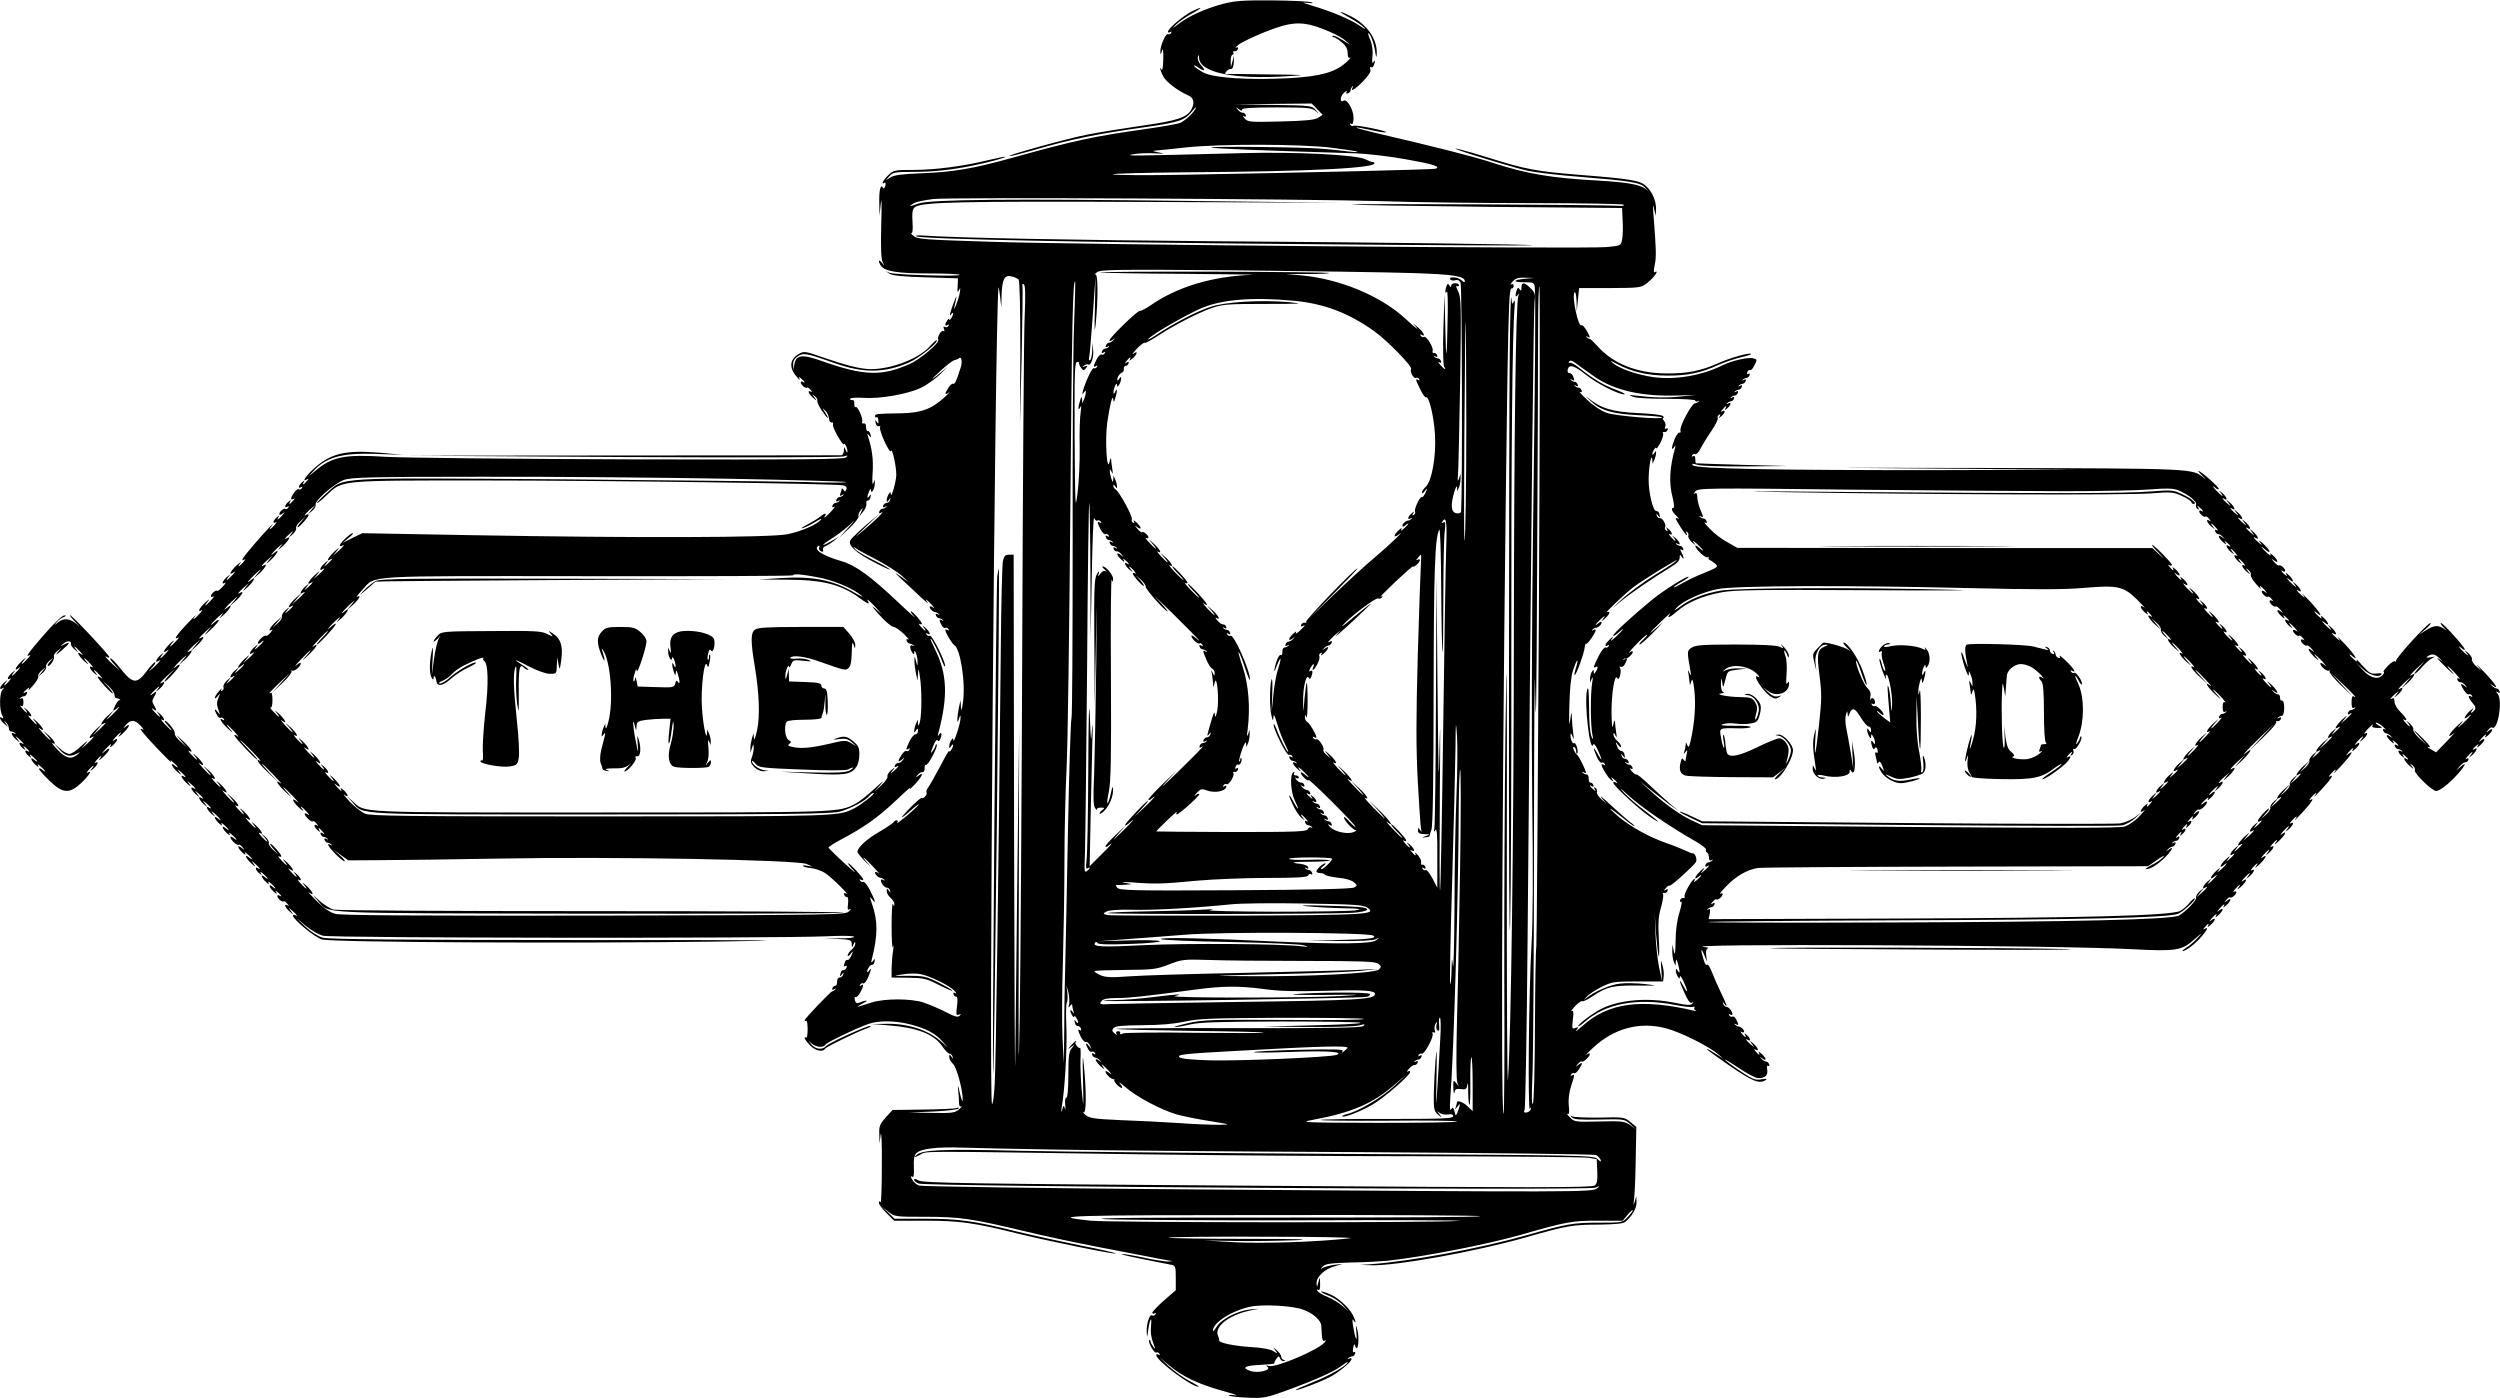 <?xml version="1.0" standalone="no"?>
<!DOCTYPE svg PUBLIC "-//W3C//DTD SVG 20010904//EN"
 "http://www.w3.org/TR/2001/REC-SVG-20010904/DTD/svg10.dtd">
<svg version="1.0" xmlns="http://www.w3.org/2000/svg"
 width="1280pt" height="716pt" viewBox="0 0 1280 716"
 preserveAspectRatio="xMidYMid meet">
<g transform="translate(0,716) scale(0.1,-0.1)"
fill="#000000" stroke="none">
<path d="M6261 7140 c-92 -25 -174 -62 -226 -102 -34 -26 -36 -27 -15 -5 14
14 50 40 80 56 62 34 61 42 -1 11 -44 -23 -119 -87 -119 -102 0 -5 5 -6 12 -2
7 4 8 3 4 -5 -4 -6 -11 -9 -16 -6 -11 7 -40 -60 -39 -89 1 -19 2 -18 8 4 5 16
8 2 7 -42 -1 -36 -4 -61 -8 -55 -14 22 -8 -4 7 -33 15 -29 75 -75 128 -98 29
-12 35 -38 17 -72 -22 -41 -71 -58 -257 -84 -101 -15 -227 -35 -280 -46 -103
-20 -418 -108 -394 -109 7 -1 59 12 115 28 201 59 329 85 586 121 168 24 195
33 235 82 15 18 22 24 17 13 -12 -23 -48 -58 -77 -73 -11 -6 -90 -20 -175 -32
-275 -39 -360 -57 -691 -149 -198 -55 -300 -72 -459 -78 -98 -4 -142 -9 -160
-21 l-25 -15 19 21 c17 20 29 22 123 22 101 0 193 10 298 31 81 16 176 42 172
46 -2 2 -42 -6 -88 -17 -126 -31 -272 -50 -383 -50 -95 0 -101 -1 -128 -27
-26 -25 -39 -51 -19 -39 5 4 7 -3 4 -15 -4 -13 -8 -17 -13 -9 -12 20 -20 -17
-18 -83 l1 -62 7 65 c4 36 5 -12 2 -106 -3 -121 -1 -177 7 -195 11 -23 11 -23
-3 -5 -17 21 -22 11 -7 -13 19 -30 84 -41 243 -41 86 0 159 -3 161 -7 7 -10
-332 0 -358 10 l-20 9 20 -14 c14 -9 72 -15 185 -18 l165 -5 -2 -40 c-2 -32 0
-36 7 -20 8 15 8 12 4 -15 -4 -19 -13 -48 -20 -65 -8 -16 -12 -22 -9 -12 3 11
7 31 10 45 4 20 1 17 -8 -8 -22 -56 -30 -88 -18 -70 6 8 11 11 11 5 0 -13 -20
-43 -20 -30 0 11 -20 -16 -20 -28 0 -5 5 -5 12 -1 7 4 8 3 4 -5 -4 -6 -12 -8
-18 -5 -8 5 -9 1 -5 -10 4 -10 3 -15 -3 -11 -11 7 -33 -32 -26 -44 9 -15 -92
-101 -147 -125 -143 -63 -231 -61 -445 14 -105 38 -137 34 -145 -17 l-4 -28
-2 27 c-1 19 7 32 24 44 29 19 44 16 188 -35 148 -53 258 -51 383 4 50 22 150
103 140 113 -3 2 -19 -12 -36 -32 -55 -62 -198 -117 -303 -116 -51 1 -122 18
-246 61 -85 30 -95 32 -119 18 -50 -28 -54 -72 -11 -120 11 -13 17 -17 13 -9
-7 13 -5 13 9 1 18 -15 23 -26 7 -16 -5 3 -10 2 -10 -3 0 -12 25 -33 32 -27 3
3 11 -2 19 -12 9 -11 10 -14 2 -9 -22 12 -14 -10 9 -30 22 -19 23 -19 8 1 -14
18 -14 19 2 6 10 -7 15 -17 13 -22 -3 -4 6 -26 21 -49 30 -45 46 -56 19 -12
-17 26 -17 26 0 10 10 -9 18 -27 19 -40 1 -13 7 -22 14 -21 6 2 9 -3 7 -10 -3
-6 9 -34 25 -62 16 -27 30 -45 30 -40 0 6 5 3 10 -5 5 -8 9 -22 9 -30 0 -10
-3 -8 -9 5 -8 19 -9 19 -9 -2 -1 -13 -7 -23 -13 -24 -7 0 -512 -1 -1123 -1
l-1110 -1 1110 -7 c611 -3 1121 -2 1135 3 21 7 23 6 12 -5 -10 -10 -217 -12
-1105 -10 -601 2 -1163 8 -1250 13 -214 14 -277 1 -364 -73 -34 -29 -35 -29
-13 -5 68 77 148 99 330 93 l135 -5 -120 11 c-179 15 -253 -3 -341 -84 -41
-38 -60 -69 -32 -52 9 5 9 2 -1 -9 -16 -20 -26 -23 -15 -4 5 8 2 8 -9 -2 -19
-15 -23 -36 -5 -25 7 4 8 3 4 -5 -4 -6 -11 -9 -16 -6 -5 3 -16 -5 -24 -17 -19
-27 -21 -42 -3 -32 8 5 8 2 -2 -9 -16 -20 -26 -23 -15 -4 5 8 2 8 -9 -2 -19
-15 -23 -36 -5 -25 7 5 8 3 4 -5 -5 -7 -11 -10 -14 -7 -7 7 -32 -13 -32 -26 0
-6 8 -4 18 3 14 11 13 10 -2 -9 -21 -24 -32 -29 -20 -9 5 8 2 8 -9 -2 -20 -16
-23 -36 -4 -25 6 4 3 -2 -7 -14 -23 -26 -34 -29 -15 -4 23 30 -24 -19 -89 -94
-60 -70 -75 -93 -49 -78 6 4 3 -2 -7 -14 -23 -26 -34 -29 -15 -4 7 9 -1 4 -19
-12 -33 -31 -45 -58 -14 -35 9 7 6 1 -7 -14 -27 -30 -41 -37 -20 -9 11 14 10
13 -9 -2 -23 -20 -31 -42 -10 -30 7 4 2 -5 -11 -19 -14 -15 -27 -25 -29 -22
-7 6 -32 -15 -32 -27 0 -5 6 -6 13 -2 6 4 1 -5 -12 -19 -30 -33 -42 -36 -15
-4 10 12 4 9 -14 -7 -32 -29 -44 -54 -19 -40 6 4 1 -5 -12 -19 -28 -31 -41
-36 -20 -9 8 10 -12 -9 -43 -42 -55 -58 -73 -86 -45 -70 6 4 1 -5 -12 -19 -30
-33 -42 -36 -15 -4 10 12 4 9 -14 -7 -33 -31 -45 -59 -14 -35 9 7 6 1 -7 -14
-27 -30 -41 -37 -20 -9 11 14 10 13 -9 -2 -22 -19 -31 -43 -12 -31 20 12 9 -2
-22 -31 -32 -28 -32 -28 -9 -1 14 15 20 27 15 27 -5 0 -22 -19 -39 -41 -55
-74 -73 -73 -140 10 -22 28 -44 50 -49 51 -6 0 3 -15 20 -32 l29 -33 -38 34
c-36 34 -47 48 -27 36 6 -3 10 -3 10 0 0 11 -191 215 -201 215 -4 0 9 -17 29
-37 21 -21 24 -26 7 -10 -36 31 -70 35 -99 10 -20 -17 -20 -17 -6 1 8 10 23
22 35 26 15 7 16 9 4 9 -10 1 -56 -44 -103 -98 -83 -96 -100 -120 -73 -105 6
4 1 -5 -12 -19 -30 -33 -42 -36 -15 -4 10 12 4 9 -14 -7 -33 -31 -45 -59 -14
-35 9 7 6 1 -7 -14 -27 -30 -41 -37 -20 -9 11 14 10 13 -9 -2 -23 -20 -31 -42
-9 -30 6 4 3 -2 -7 -14 -23 -26 -34 -29 -15 -4 11 14 10 13 -9 -2 -23 -20 -30
-42 -9 -30 10 6 10 4 0 -7 -16 -16 -17 -103 -2 -131 8 -15 8 -19 0 -14 -20 13
-11 -11 11 -30 22 -19 23 -19 8 1 -12 17 -12 18 0 7 8 -7 15 -20 15 -30 0 -9
5 -17 12 -17 6 0 15 -4 20 -9 5 -5 3 -6 -4 -2 -22 12 -14 -10 9 -30 22 -19 23
-19 8 1 -15 20 -14 20 8 1 23 -20 30 -32 12 -21 -17 10 -11 -12 7 -26 15 -12
16 -12 8 1 -8 13 -7 13 8 1 18 -15 23 -26 7 -16 -17 10 -11 -12 7 -26 15 -12
16 -12 8 1 -5 9 0 8 13 -4 25 -21 31 -36 7 -16 -24 20 -17 -5 7 -26 13 -12 18
-13 13 -4 -5 9 0 8 13 -4 25 -21 31 -36 7 -16 -8 7 -15 8 -15 3 0 -5 24 -32
53 -60 69 -67 103 -69 165 -10 40 39 56 66 30 51 -7 -4 -4 2 6 14 23 26 34 29
15 5 -11 -15 -10 -14 9 1 23 20 31 42 9 30 -6 -4 -3 2 7 14 23 26 34 29 15 5
-7 -10 1 -5 19 11 36 33 44 60 10 30 -21 -17 -21 -16 1 9 26 29 37 35 25 15
-4 -7 2 -4 14 6 26 23 30 44 5 25 -10 -7 -7 -1 6 14 27 30 41 37 20 10 -7 -10
1 -5 19 11 33 31 45 59 15 35 -15 -11 -14 -10 1 9 25 29 47 28 77 -5 13 -14
18 -23 10 -18 -27 15 -5 -13 73 -96 44 -46 75 -77 71 -69 -5 10 -1 8 13 -4 25
-21 31 -36 7 -16 -27 22 -16 -6 12 -31 20 -18 24 -19 13 -4 -15 20 -14 20 8 1
23 -20 30 -32 12 -21 -21 13 -9 -13 17 -36 20 -18 24 -19 13 -4 -15 20 -14 20
8 1 23 -20 30 -32 12 -21 -19 12 -10 -12 12 -31 22 -19 23 -19 8 1 -15 20 -14
20 8 1 23 -20 30 -32 12 -21 -19 12 -10 -12 12 -31 22 -19 23 -19 8 1 -15 20
-14 20 8 1 23 -20 30 -32 12 -21 -19 12 -10 -12 12 -31 22 -19 23 -19 8 1 -11
15 -7 14 13 -4 28 -25 38 -43 12 -21 -24 20 -17 -5 7 -26 13 -12 18 -13 13 -4
-5 9 0 8 13 -4 25 -21 31 -36 7 -16 -24 20 -17 -5 7 -26 13 -12 18 -13 13 -4
-5 9 0 8 13 -4 25 -21 31 -36 7 -16 -8 7 -15 8 -15 3 0 -13 35 -45 42 -38 3 3
11 -3 19 -12 13 -16 12 -17 -4 -4 -25 20 -21 -2 5 -25 13 -12 18 -13 13 -4 -5
9 0 8 13 -4 25 -21 31 -36 7 -16 -27 22 -16 -6 12 -31 20 -18 24 -19 13 -4
-15 20 -14 20 8 1 23 -20 30 -32 12 -21 -17 10 -11 -12 7 -26 15 -12 16 -12 8
1 -5 9 0 8 13 -4 25 -21 31 -36 7 -16 -24 20 -17 -5 7 -26 13 -12 18 -13 13
-4 -5 9 0 8 13 -4 25 -21 31 -36 7 -16 -24 20 -17 -5 7 -26 13 -12 18 -13 13
-4 -8 13 -7 13 8 1 18 -15 23 -26 7 -16 -5 3 -10 2 -10 -3 0 -12 25 -33 32
-27 3 3 11 -2 19 -12 9 -11 10 -14 2 -9 -22 12 -14 -10 9 -30 22 -19 23 -19 8
1 -15 20 -14 20 8 1 23 -20 30 -32 12 -21 -5 3 -10 2 -10 -3 0 -19 112 -112
148 -122 49 -15 1290 -21 2017 -11 461 7 355 8 -715 8 -912 0 -1266 4 -1297
12 -25 7 -60 29 -90 57 l-48 46 49 -41 c27 -23 67 -46 90 -52 45 -12 2309 -14
2572 -3 79 4 144 3 147 -2 3 -5 -31 -9 -76 -8 l-82 1 73 -4 c66 -4 72 -6 73
-26 0 -21 1 -21 9 -2 6 14 9 15 9 5 1 -9 -8 -23 -19 -33 -11 -9 -20 -22 -20
-29 0 -6 7 -3 15 8 14 18 15 17 4 -8 -7 -15 -15 -25 -19 -23 -5 3 -11 -2 -14
-11 -8 -22 -8 -26 4 -19 6 3 7 -1 4 -9 -3 -9 -11 -14 -17 -13 -6 1 -12 -7 -14
-18 -3 -17 -2 -18 7 -5 10 13 11 13 7 0 -2 -8 -10 -15 -18 -15 -8 0 -14 -10
-13 -22 0 -12 -4 -21 -9 -20 -5 1 -12 -4 -15 -12 -3 -9 0 -11 9 -6 8 5 11 4 6
-1 -5 -5 -12 -9 -15 -9 -9 -1 -142 -140 -142 -149 0 -4 3 -5 8 -3 4 3 7 -17 7
-43 0 -26 -3 -46 -7 -43 -18 10 -6 -13 19 -39 27 -28 66 -37 78 -17 7 10 171
90 214 104 12 4 20 9 18 12 -8 7 -214 -87 -228 -103 -17 -21 -54 -17 -75 9
-19 22 -19 22 2 4 23 -19 59 -23 70 -6 7 12 150 81 219 106 53 19 138 18 216
-2 81 -21 127 -45 164 -87 l30 -33 -35 31 c-67 61 -174 95 -286 92 l-69 -1 85
-7 c146 -11 233 -45 275 -108 14 -20 30 -37 37 -37 6 0 13 -7 15 -15 4 -13 3
-13 -6 0 -9 13 -11 13 -11 -2 0 -10 9 -25 20 -36 19 -18 51 -139 49 -185 -1
-12 -7 5 -15 38 -8 37 -11 45 -9 20 3 -22 5 -53 5 -68 0 -19 4 -26 13 -22 6 4
1 -3 -12 -14 -21 -19 -35 -21 -140 -19 l-116 2 122 5 c67 3 125 10 130 15 5 5
1 7 -10 3 -9 -4 -87 -7 -172 -8 l-155 -2 -35 -38 c-30 -34 -35 -45 -33 -87 l1
-47 6 45 c4 25 7 -46 6 -156 0 -111 -3 -197 -7 -190 -5 8 -8 7 -8 -3 0 -7 17
-31 39 -52 l39 -39 158 0 c175 0 249 -10 471 -65 172 -42 491 -107 505 -103 5
2 -75 21 -179 41 -103 21 -251 53 -328 72 -217 54 -294 65 -467 65 l-158 0
-32 31 -33 31 33 -26 c33 -26 36 -26 190 -26 177 0 236 -9 509 -74 103 -25
273 -61 378 -81 104 -20 221 -42 260 -50 38 -8 81 -16 95 -18 l25 -4 -26 -2
c-14 0 -68 8 -119 19 -51 11 -103 20 -114 19 -18 -1 44 -14 252 -55 20 -4 22
-10 22 -67 l0 -63 -60 -52 c-33 -29 -60 -58 -60 -63 0 -6 5 -7 12 -3 7 4 8 3
4 -5 -4 -6 -12 -9 -17 -6 -13 9 -29 -40 -28 -83 2 -35 2 -34 8 10 9 60 20 73
14 16 -3 -27 1 -58 11 -83 13 -33 13 -37 1 -21 -8 11 -15 24 -15 30 0 5 -3 7
-6 4 -8 -9 26 -69 36 -63 5 3 12 0 16 -6 4 -8 3 -9 -4 -5 -7 4 -12 3 -12 -2 0
-28 182 -164 217 -162 4 1 -17 14 -48 30 -30 16 -78 50 -105 75 l-49 47 50
-42 c69 -58 149 -96 274 -131 58 -16 88 -26 66 -23 -22 3 -37 3 -33 -1 4 -4
46 -9 94 -11 79 -4 95 -1 188 32 152 55 254 100 292 129 19 14 34 24 34 21 0
-16 -92 -69 -176 -102 -51 -21 -92 -39 -90 -41 5 -5 122 39 174 66 46 24 112
78 112 93 0 5 -6 6 -12 2 -8 -4 -10 -3 -5 2 5 5 14 9 19 9 6 0 13 6 16 14 3 8
0 11 -5 8 -6 -4 -8 4 -5 21 5 24 6 24 12 7 13 -33 21 44 10 85 -9 32 -9 31 -5
-15 5 -56 -7 -29 -18 40 -4 27 -3 35 3 25 15 -23 12 -2 -4 28 -21 40 -76 89
-120 107 -21 9 -40 14 -42 12 -3 -2 15 -12 39 -21 24 -9 57 -31 73 -49 l29
-32 -30 27 c-16 15 -51 36 -76 47 -26 10 -50 25 -54 32 -5 8 -4 10 3 5 8 -5
12 4 11 31 -1 38 -1 38 -9 8 -7 -28 -8 -28 -9 -5 -1 33 40 72 93 87 l41 12
-45 -5 c-25 -4 -52 -11 -60 -17 -11 -8 -10 -6 1 7 14 15 37 19 145 22 71 1
156 6 189 9 183 20 501 82 675 131 241 69 267 74 402 74 l126 0 26 31 c14 17
26 27 26 23 0 -4 -12 -21 -27 -36 -26 -28 -29 -28 -144 -28 -134 0 -165 -5
-379 -66 -236 -67 -597 -133 -795 -147 l-50 -3 52 -2 c124 -5 536 69 793 142
213 61 244 66 378 66 77 1 122 5 132 13 35 27 60 71 59 101 l-1 31 -9 -30 c-6
-21 -7 -16 -2 20 3 28 7 121 8 207 l3 158 -30 25 c-30 25 -34 26 -157 23 -70
-1 -133 2 -141 6 -12 7 -13 7 -2 -5 10 -11 42 -13 141 -11 127 3 129 2 158
-24 l28 -26 -29 22 c-28 19 -40 21 -158 18 -123 -3 -128 -2 -150 21 -13 13
-18 21 -12 18 8 -4 10 9 6 43 -3 31 2 68 12 99 19 59 20 64 4 55 -7 -4 -8 -3
-4 5 4 6 11 9 16 6 4 -3 15 6 24 20 21 32 20 41 -1 24 -16 -13 -17 -12 -4 4 8
9 16 15 19 12 7 -7 42 25 42 38 0 6 -8 4 -18 -4 -10 -8 4 8 32 34 108 102 240
138 376 102 71 -18 220 -92 266 -132 l29 -25 -30 20 c-45 28 -55 34 -55 29 0
-2 54 -41 119 -86 115 -78 149 -92 181 -71 10 6 4 8 -21 4 -32 -6 -46 0 -113
45 -42 28 -76 54 -76 57 0 2 34 -18 75 -46 41 -27 84 -50 97 -50 36 0 51 15
46 44 -3 15 -1 23 5 19 5 -3 8 0 5 8 -3 8 -10 14 -16 14 -6 0 -17 7 -24 15
-11 12 -11 12 5 1 25 -19 21 2 -5 25 -12 10 -18 13 -14 7 10 -19 1 -16 -15 4
-10 11 -10 14 -1 9 21 -12 13 10 -10 30 -22 19 -23 19 -8 -1 15 -20 14 -20 -8
-1 -23 20 -30 32 -12 21 17 -10 11 12 -7 26 -11 10 -14 10 -9 2 11 -19 1 -16
-15 4 -10 11 -10 14 -1 9 6 -4 12 -3 12 3 0 10 -19 26 -32 26 -3 0 -10 4 -15
9 -5 5 -3 6 5 2 15 -9 15 -1 1 25 -5 11 -14 17 -19 14 -5 -3 -12 0 -16 6 -4 8
-3 9 4 5 7 -4 12 -4 12 1 0 15 -19 38 -31 38 -7 0 -14 7 -16 15 -4 13 -3 13 6
0 20 -28 11 0 -18 58 -15 31 -36 79 -46 105 -10 26 -21 43 -25 37 -4 -6 -12 7
-18 28 -16 53 -14 65 4 22 l14 -35 -4 32 c-3 19 -1 33 7 37 7 2 3 5 -8 6 -239
20 1804 11 2184 -10 226 -12 252 -7 319 53 38 33 41 35 17 8 -16 -18 -43 -42
-60 -52 -16 -11 -25 -19 -19 -19 5 0 24 10 41 23 48 35 109 114 71 91 -9 -5
-9 -2 1 9 16 20 25 23 15 5 -4 -7 2 -4 14 6 26 23 30 44 5 25 -15 -11 -14 -10
1 9 21 24 31 29 20 10 -4 -7 2 -4 14 6 26 23 30 44 5 25 -15 -11 -14 -10 1 9
21 24 31 29 20 9 -4 -6 2 -3 14 7 26 23 30 45 5 25 -16 -13 -17 -12 -4 4 8 9
16 15 19 12 7 -6 32 15 32 27 0 5 -6 6 -12 2 -7 -4 -4 2 6 14 23 26 34 29 15
5 -7 -10 -1 -7 14 6 30 27 38 52 10 30 -10 -7 -7 -1 6 14 27 30 41 37 20 10
-11 -15 -10 -14 9 1 23 20 31 42 10 30 -7 -4 -4 2 6 14 23 26 34 29 15 5 -7
-10 1 -5 19 11 33 31 45 58 15 35 -10 -7 -7 -1 6 14 27 30 41 37 20 10 -11
-15 -10 -14 9 1 23 20 31 42 10 30 -7 -4 -4 2 6 14 23 26 34 29 15 5 -7 -10 1
-5 19 11 33 31 45 58 15 35 -10 -7 -7 -1 6 14 27 30 41 37 20 10 -11 -15 -10
-14 9 1 23 20 31 42 10 30 -7 -4 -4 2 6 14 23 26 34 29 16 5 -7 -10 10 7 38
37 49 53 65 79 40 64 -7 -4 -4 2 6 14 23 26 34 29 16 5 -7 -10 10 7 38 37 49
53 65 79 40 64 -7 -4 -4 2 6 14 23 26 34 29 16 5 -7 -10 10 7 38 37 50 54 69
85 35 59 -15 -11 -14 -10 1 9 21 24 31 29 20 10 -4 -7 2 -4 14 6 26 23 30 44
5 25 -10 -7 -7 -1 6 14 27 30 41 37 20 10 -11 -15 -10 -14 9 1 23 20 31 42 10
30 -7 -4 -2 5 11 19 24 26 37 36 27 19 -3 -5 9 -9 25 -9 31 0 31 0 7 13 -12 7
-18 13 -12 14 7 0 22 -9 35 -21 13 -11 18 -17 10 -13 -9 4 -12 2 -9 -7 3 -8
10 -14 16 -14 6 0 17 -7 24 -15 11 -12 11 -12 -4 -1 -26 19 -22 -2 4 -25 13
-12 18 -13 13 -4 -8 13 -7 13 8 1 19 -15 23 -26 6 -15 -7 4 -10 1 -7 -7 3 -8
10 -14 15 -14 6 0 15 -4 20 -9 5 -5 3 -6 -4 -2 -19 11 -16 -9 4 -25 15 -12 16
-12 8 1 -8 13 -7 13 8 1 18 -15 23 -26 7 -16 -21 13 -9 -13 17 -36 20 -18 24
-19 13 -4 -14 18 -14 19 2 7 9 -8 15 -19 12 -26 -6 -14 88 -106 109 -106 18 0
66 37 110 86 41 46 49 68 15 38 l-23 -19 19 22 c10 12 23 21 28 20 6 -1 13 4
16 12 3 9 0 11 -9 6 -8 -5 -5 1 5 13 23 26 34 29 15 5 -11 -15 -10 -14 9 1 22
19 31 43 12 31 -16 -10 -11 1 7 16 15 12 16 12 8 -1 -5 -9 0 -8 13 4 26 23 30
44 5 25 -15 -11 -14 -10 1 9 21 24 31 29 20 10 -4 -7 2 -4 14 6 26 23 30 45 5
25 -16 -13 -17 -12 -4 3 7 10 17 16 21 13 29 -18 55 140 28 173 -11 13 -11 14
1 8 9 -6 12 -4 9 5 -3 8 -10 14 -16 14 -6 0 -17 7 -24 15 -11 12 -11 12 5 1
35 -27 15 6 -41 65 -31 33 -48 49 -37 35 l20 -26 -27 24 c-15 13 -24 29 -22
35 3 7 -6 21 -18 32 -23 19 -23 19 -8 -1 11 -15 7 -14 -13 4 -28 25 -38 43
-12 21 8 -7 15 -9 15 -5 0 11 -111 135 -122 135 -5 0 1 -10 14 -23 13 -12 17
-17 8 -11 -33 25 -56 24 -96 -1 l-39 -25 35 30 c19 16 29 30 24 30 -15 0 -180
-181 -176 -193 1 -5 -1 -6 -6 -3 -5 3 -22 -8 -37 -24 -16 -17 -25 -30 -21 -30
5 0 3 -7 -4 -15 -22 -27 -63 -18 -101 23 l-34 37 35 -32 c34 -31 82 -44 94
-25 3 5 -9 6 -26 4 -27 -4 -37 1 -71 39 -21 24 -35 37 -31 29 5 -10 0 -9 -14
4 -25 21 -31 36 -7 16 33 -28 11 8 -37 60 -28 30 -45 46 -37 35 14 -20 13 -20
-9 -1 -23 20 -30 32 -12 21 19 -12 10 12 -12 31 -22 19 -23 19 -8 -1 11 -15 7
-14 -13 4 -28 25 -38 43 -12 21 24 -20 17 5 -7 26 -13 12 -18 13 -13 4 5 -9 0
-8 -13 4 -25 21 -31 36 -7 16 33 -28 11 8 -37 60 -28 30 -45 46 -37 35 14 -20
13 -20 -9 -1 -23 20 -30 32 -12 21 19 -12 10 12 -12 31 -22 19 -23 19 -8 -1
11 -15 7 -14 -13 4 -28 25 -38 43 -12 21 24 -20 17 5 -7 26 -13 12 -18 13 -13
4 8 -13 7 -13 -8 -1 -18 15 -23 26 -7 16 6 -3 10 -2 10 3 0 12 -25 33 -32 27
-3 -3 -13 5 -24 17 -15 18 -16 20 -1 9 25 -19 21 2 -5 25 -14 12 -18 14 -13 4
4 -8 -4 -4 -18 9 -15 14 -27 27 -27 29 0 3 9 -3 20 -13 11 -10 20 -14 20 -8 0
5 -14 22 -32 39 -18 16 -26 20 -18 9 15 -20 14 -20 -8 -1 -23 20 -30 32 -12
21 19 -12 10 12 -12 31 -22 19 -23 19 -8 -1 15 -20 14 -20 -8 -1 -23 20 -30
32 -12 21 19 -12 10 12 -12 31 -22 19 -23 19 -8 -1 15 -20 14 -20 -8 -1 -23
20 -30 32 -12 21 19 -12 10 12 -12 31 -22 19 -23 19 -8 -1 15 -20 14 -20 -8
-1 -23 20 -30 32 -12 21 19 -12 10 12 -12 31 -22 19 -23 19 -8 -1 15 -20 14
-20 -8 -1 -23 20 -30 32 -12 21 19 -12 10 12 -12 31 -19 15 -20 16 -9 2 23
-30 7 -20 -25 14 -16 18 -19 24 -6 14 12 -11 22 -15 22 -9 0 10 -84 85 -103
92 -6 2 3 -9 19 -25 17 -16 21 -21 9 -12 -60 50 -39 49 -1115 52 -876 2 -910
2 -270 -3 l735 -6 -700 -2 c-839 -1 -1249 7 -1266 24 -10 10 -6 11 22 3 18 -6
131 -9 249 -8 l215 2 -235 6 c-129 4 -236 7 -237 8 -2 1 -3 11 -3 23 0 13 -4
18 -12 13 -7 -4 -8 -3 -4 5 4 6 11 9 16 6 5 -3 17 9 26 27 9 18 34 59 56 91
21 31 36 61 33 66 -3 6 0 13 6 17 8 5 9 3 4 -7 -8 -12 -6 -12 8 0 20 16 23 36
5 25 -9 -5 -9 -2 1 9 16 20 26 23 15 5 -5 -9 -2 -9 9 1 20 16 23 36 5 25 -8
-4 -10 -3 -5 2 5 5 14 9 19 9 6 0 13 6 16 14 3 9 0 11 -9 6 -8 -5 -11 -4 -6 1
5 5 14 9 19 9 6 0 13 6 16 14 3 9 0 11 -9 6 -8 -5 -11 -4 -6 1 5 5 14 9 19 9
6 0 13 6 16 14 3 9 0 11 -9 6 -8 -5 -11 -4 -6 1 5 5 14 9 19 9 6 0 13 6 16 14
3 9 0 11 -9 6 -8 -5 -11 -4 -6 1 5 5 14 9 19 9 6 0 13 6 16 14 3 8 0 11 -7 7
-7 -5 -9 -1 -5 8 3 9 10 14 14 11 5 -3 15 8 23 25 14 27 14 30 -5 35 -24 8
-110 -11 -158 -35 -106 -53 -242 -76 -354 -61 -84 12 -174 43 -208 72 -18 15
-13 14 22 -5 73 -39 156 -59 255 -59 102 -1 173 13 262 54 34 15 87 33 118 40
30 7 53 14 51 17 -9 8 -108 -20 -170 -48 -88 -39 -157 -53 -265 -52 -150 1
-273 50 -353 141 -18 20 -35 36 -39 36 -4 0 -11 4 -16 9 -5 5 -3 6 5 2 17 -10
15 -2 -6 34 -10 16 -21 28 -24 25 -16 -17 -51 144 -37 167 5 8 9 -9 11 -42 l1
-55 6 60 6 60 140 0 c183 1 179 0 220 36 31 27 50 59 26 45 -5 -3 -4 13 1 37
9 38 8 80 -7 267 -3 44 -2 48 4 20 l8 -35 2 33 c1 42 -19 91 -52 120 -30 28
-76 36 -342 57 -215 17 -278 29 -455 85 -118 37 -222 64 -160 41 71 -26 294
-93 355 -106 39 -8 156 -22 260 -30 269 -22 314 -29 339 -57 20 -21 20 -21 1
-5 -28 22 -97 34 -235 42 -245 13 -371 34 -546 91 -100 33 -291 81 -587 150
-64 15 -116 29 -113 31 2 2 36 -4 75 -13 40 -9 74 -14 77 -11 7 7 -154 39
-165 33 -5 -4 -13 -1 -17 5 -4 8 -3 9 4 5 8 -5 12 5 12 32 0 40 -33 97 -50 87
-21 -13 -20 19 0 39 13 11 19 15 15 7 -5 -9 -3 -12 6 -9 8 3 14 10 14 15 0 6
4 15 9 20 5 5 6 3 2 -4 -15 -27 12 -11 53 31 29 30 42 50 37 61 -3 9 -2 14 3
11 5 -3 12 1 15 10 9 23 7 31 -3 15 -6 -8 -7 3 -4 30 3 28 -1 58 -10 82 -9 20
-14 37 -12 37 10 0 28 -46 35 -89 6 -39 8 -41 9 -13 2 72 -49 146 -131 188
-68 34 -73 29 -8 -7 30 -16 64 -39 75 -51 11 -11 1 -7 -23 10 -44 31 -140 72
-247 104 -49 15 -53 17 -20 13 25 -3 33 -2 20 3 -11 5 -101 9 -200 10 -151 1
-192 -2 -254 -18z m517 -130 c42 -16 91 -41 107 -55 l30 -26 -43 27 c-23 15
-45 24 -49 20 -3 -3 -1 -6 5 -6 6 0 24 -12 41 -26 22 -18 31 -35 31 -55 0 -21
4 -28 13 -24 6 4 -2 -7 -19 -23 -55 -51 -132 -73 -289 -82 -204 -11 -389 0
-442 28 -23 12 -45 27 -49 34 -4 6 3 4 17 -5 35 -25 46 -21 20 7 -13 14 -21
32 -18 43 4 16 5 15 6 -3 4 -76 176 -112 456 -94 101 6 92 7 -100 9 -115 2
-214 3 -219 2 -5 -1 -4 5 3 13 7 9 18 14 24 13 7 -1 13 13 14 33 l1 35 -8 -30
-8 -30 -1 33 c0 17 4 32 10 32 5 0 7 5 4 10 -4 6 -1 9 6 8 6 -2 14 3 17 11 3
9 0 11 -9 7 -8 -4 -2 3 12 15 15 12 76 41 135 65 138 55 191 57 302 14z m-34
-409 l28 -29 -23 -15 c-18 -11 -66 -16 -192 -19 -157 -4 -168 -3 -185 16 -9
11 -11 16 -3 11 9 -5 12 -3 9 6 -3 8 -10 13 -16 12 -5 -1 -16 5 -24 15 -12 15
-11 16 5 3 11 -9 17 -10 17 -2 0 8 53 11 177 11 153 0 179 -2 197 -17 21 -18
21 -18 2 4 -18 22 -26 23 -220 26 l-201 2 201 3 200 2 28 -29z m71 -197 c71
-9 132 -18 135 -21 3 -3 -20 -2 -50 2 -30 4 -86 10 -125 13 -98 9 -580 14
-573 7 5 -6 247 -15 738 -30 58 -2 173 -15 255 -30 143 -25 186 -39 154 -49
-14 -4 -652 -20 -1304 -31 -176 -3 -332 -2 -347 2 -15 4 157 9 385 11 638 4
980 22 953 49 -2 3 -7 4 -10 4 -4 -1 -19 5 -34 13 -46 24 -354 39 -632 32
-578 -15 -605 -15 -560 -6 25 5 74 7 110 5 53 -3 57 -2 25 4 -37 8 -38 8 -10
11 17 1 82 8 145 15 174 19 587 18 745 -1z m260 -274 c165 -6 510 -10 767 -10
257 0 469 -4 472 -8 3 -5 -7 -7 -22 -6 -53 6 -1373 12 -1368 7 3 -3 315 -8
693 -12 l688 -6 3 -65 c2 -36 1 -79 -3 -97 -6 -31 -6 -31 -79 -38 -103 -10
-2690 12 -3150 27 -347 11 -380 13 -400 31 -11 10 -16 16 -11 13 7 -3 10 17 7
58 -3 47 0 65 12 75 32 27 235 31 1196 27 l975 -4 -750 9 c-930 12 -1343 8
-1402 -13 -47 -17 -56 -16 -21 3 12 6 56 15 97 20 96 10 1897 1 2296 -11z
m155 -368 c219 -7 270 -16 270 -43 0 -6 -7 -3 -16 5 -17 18 -69 22 -59 6 4 -6
15 -8 25 -5 12 4 22 0 28 -12 8 -13 10 -1045 3 -1171 -1 -8 -10 -12 -23 -10
-28 4 -32 37 -14 103 8 28 15 41 16 30 l1 -20 9 20 c5 11 8 31 8 45 l0 25 -8
-25 c-7 -19 -8 -14 -5 20 2 25 7 239 11 476 6 393 5 434 -11 464 -9 18 -12 29
-6 26 6 -4 11 -2 11 3 0 6 -9 11 -20 11 -11 0 -20 -6 -20 -12 0 -10 -2 -10 -9
0 -7 11 -10 10 -15 -3 -9 -24 -8 -43 2 -28 4 6 6 -53 4 -130 -4 -227 -8 -245
-12 -57 l-4 175 -6 -180 c-3 -99 -1 -186 4 -192 14 -21 1 -15 -20 9 -10 12
-13 18 -5 13 9 -5 12 -3 9 6 -3 8 -10 14 -15 14 -6 0 -15 4 -20 9 -5 5 -2 6 6
1 9 -5 12 -3 9 6 -3 8 -10 13 -16 12 -6 -2 -9 3 -7 10 7 16 -33 80 -44 72 -5
-3 -13 0 -17 6 -4 8 -3 9 4 5 23 -14 12 11 -15 35 l-28 24 20 -25 c11 -13 -16
8 -59 48 -127 117 -334 203 -531 222 l-80 7 107 0 c59 0 110 2 113 5 3 3 -261
6 -586 7 -326 1 -591 -1 -588 -4 3 -2 194 -6 425 -7 230 -2 390 -4 354 -5
-204 -8 -382 -61 -520 -157 -25 -17 -49 -29 -54 -28 -11 4 -156 -138 -156
-151 0 -5 8 -3 18 4 15 11 15 11 4 -1 -7 -8 -18 -15 -24 -15 -6 0 -13 -6 -16
-14 -3 -9 0 -11 9 -6 8 5 11 4 6 -1 -5 -5 -14 -9 -19 -9 -6 0 -13 -6 -16 -14
-3 -9 0 -11 8 -6 9 5 11 4 6 -4 -4 -6 -11 -9 -16 -6 -5 3 -16 -8 -25 -24 -18
-36 -19 -45 -3 -35 7 4 8 3 4 -5 -4 -6 -11 -9 -16 -6 -7 5 -41 -65 -55 -115
-5 -19 -4 -21 4 -10 10 13 11 13 10 0 0 -8 -4 -24 -9 -35 l-9 -20 -1 20 c-2
17 -3 16 -10 -5 -11 -35 -11 -60 1 -35 6 13 6 5 2 -25 -4 -25 -7 -106 -5 -180
1 -74 -4 -180 -11 -235 -12 -94 -12 -76 -15 286 -1 330 0 386 13 386 8 0 12
-3 10 -6 -2 -4 3 -14 10 -24 11 -15 14 -16 25 -2 11 13 10 15 -6 9 -15 -5 -16
-4 -4 4 8 6 17 9 22 6 13 -9 29 37 25 74 l-4 37 -1 -42 c-1 -23 -6 -44 -11
-47 -5 -4 -7 2 -5 11 3 10 11 108 19 218 l14 200 -3 -160 c-3 -114 -2 -139 4
-85 13 130 12 262 -2 255 -7 -4 -4 1 7 10 18 15 76 16 705 11 377 -4 786 -10
910 -14z m-2015 -33 c6 -6 9 -144 9 -377 l-2 -367 9 350 c4 193 6 356 4 363
-3 8 0 10 7 6 8 -5 9 -54 4 -173 -4 -91 -9 -832 -12 -1646 -3 -814 -9 -1685
-13 -1935 -6 -353 -7 -239 -5 510 l2 965 -9 -730 c-4 -401 -10 -838 -11 -970
-2 -132 -4 398 -6 1178 l-2 1417 -24 0 c-19 0 -25 -7 -31 -32 -4 -18 -9 -222
-11 -453 -11 -1122 -25 -2121 -31 -2223 -3 -62 -10 -109 -14 -105 -17 17 15
3977 33 4178 1 11 4 -7 8 -40 l7 -60 1 63 c3 82 15 106 50 97 15 -3 32 -11 37
-16z m2595 4 c-64 -6 -69 -18 -7 -18 48 0 52 -2 55 -25 5 -39 3 -351 -9 -1255
-6 -456 -8 -1075 -4 -1375 5 -369 4 -610 -4 -745 -14 -240 -19 -848 -8 -832 6
8 7 8 5 -2 -2 -8 -12 -15 -22 -17 -13 -2 -16 2 -10 14 4 9 11 391 15 847 21
2394 31 3254 36 3292 5 35 2 45 -20 67 -32 32 -47 33 -47 4 0 -17 -3 -19 -9
-10 -7 11 -10 10 -15 -3 -10 -27 -7 -42 5 -25 9 12 9 11 3 -5 -13 -34 -22
-681 -23 -1765 -1 -1005 -14 -2014 -30 -2245 -4 -60 -7 448 -6 1130 1 1057 0
1154 -7 660 -4 -319 -7 -893 -6 -1277 2 -383 0 -694 -4 -691 -16 9 -5 2078 20
3773 6 356 10 454 20 453 6 -2 12 4 12 13 0 9 -5 12 -12 8 -7 -4 -4 2 6 14 15
17 29 22 65 20 l46 -1 -45 -4z m-2311 -243 c-5 -124 -8 -624 -7 -1111 0 -487
-2 -891 -6 -897 -4 -6 -12 -265 -18 -574 -6 -310 -12 -621 -14 -693 -2 -71 -5
-213 -5 -315 l-2 -185 -7 130 c-3 72 -3 247 2 390 4 143 8 377 8 520 0 143 5
357 11 475 6 118 14 710 19 1315 8 956 13 1187 25 1173 1 -2 -1 -104 -6 -228z
m2380 -1486 c-5 -918 -11 -1678 -13 -1689 -3 -11 -6 -194 -7 -406 -1 -225 -5
-392 -11 -400 -6 -9 -6 43 -2 141 4 85 8 646 8 1245 1 600 3 928 6 730 4 -258
7 -83 10 620 3 539 5 1089 5 1222 0 133 3 234 7 224 3 -10 2 -769 -3 -1687z
m-377 446 c-8 -217 -8 185 0 1005 2 138 4 18 5 -265 2 -283 -1 -616 -5 -740z
m-877 1170 c152 -14 278 -61 410 -155 70 -50 198 -182 190 -195 -8 -13 14 -52
25 -45 5 3 12 0 16 -6 4 -8 3 -9 -4 -5 -17 10 -15 3 10 -48 12 -25 25 -43 29
-40 15 9 41 -100 46 -191 7 -109 -16 -239 -47 -267 -11 -10 -20 -24 -20 -30 0
-7 7 -3 15 8 14 18 15 17 4 -8 -7 -15 -15 -25 -19 -23 -9 6 -42 -64 -35 -75 3
-5 0 -12 -6 -16 -8 -5 -9 -3 -4 7 8 12 6 12 -8 0 -20 -16 -23 -36 -4 -25 7 4
9 3 4 -2 -5 -5 -12 -9 -15 -9 -13 0 -32 -16 -32 -27 0 -7 6 -6 15 2 24 20 18
5 -7 -16 -13 -12 -18 -13 -13 -4 5 9 0 8 -13 -4 -26 -23 -30 -44 -4 -25 50 39
-45 -53 -118 -114 -47 -39 -143 -127 -215 -196 l-130 -125 131 132 c72 73 128
132 125 132 -14 0 -271 -267 -264 -274 4 -4 2 -6 -6 -4 -7 1 -16 -3 -19 -11
-3 -8 0 -11 7 -7 19 12 12 0 -16 -25 -14 -13 -22 -17 -18 -9 5 10 1 8 -13 -4
-26 -23 -30 -44 -4 -25 15 11 15 11 4 -1 -7 -8 -18 -15 -24 -15 -6 0 -13 -6
-16 -14 -3 -9 0 -11 9 -6 8 5 11 4 6 -1 -5 -5 -14 -9 -20 -9 -7 0 -12 -10 -11
-22 0 -12 -3 -20 -8 -17 -9 6 -25 -30 -33 -74 -3 -15 2 -8 11 16 9 24 18 41
20 39 2 -2 -3 -24 -11 -48 -9 -24 -20 -84 -25 -134 l-9 -90 3 95 c2 55 0 84
-4 70 -10 -32 -10 -146 0 -185 7 -28 8 -29 10 -5 1 17 7 6 19 -35 10 -33 27
-79 39 -102 12 -24 20 -43 17 -43 -6 0 -44 74 -60 119 -8 20 -14 29 -14 21 -1
-25 68 -162 78 -155 5 3 13 0 17 -6 5 -8 3 -9 -6 -4 -8 5 -11 3 -8 -6 3 -8 10
-14 15 -14 6 0 15 -4 20 -9 5 -5 3 -6 -4 -2 -22 12 -14 -10 9 -30 22 -19 23
-19 8 1 -8 11 0 7 18 -9 18 -17 32 -32 32 -34 0 -3 -9 3 -20 13 -11 10 -20 14
-20 8 0 -5 9 -18 20 -28 11 -10 20 -14 20 -9 0 5 54 -45 120 -111 66 -66 120
-123 120 -128 0 -4 -13 7 -30 25 -16 18 -29 29 -29 23 0 -15 46 -65 61 -66 7
0 1 -5 -14 -10 -33 -12 -99 4 -119 28 -12 14 -12 16 0 9 9 -6 12 -4 9 5 -3 8
-10 14 -15 14 -6 0 -15 4 -20 9 -5 5 -2 6 6 1 9 -5 12 -3 9 6 -3 8 -10 14 -15
14 -6 0 -15 4 -20 9 -5 5 -2 6 6 1 9 -5 12 -3 9 6 -3 8 -10 14 -15 14 -6 0
-15 4 -20 9 -5 5 -2 6 6 1 9 -5 12 -3 9 6 -3 8 -10 14 -15 14 -6 0 -15 4 -20
9 -5 5 -3 6 5 2 18 -11 15 9 -5 25 -15 12 -16 12 -8 -1 8 -13 7 -13 -8 -1 -19
15 -23 26 -6 15 7 -4 10 -1 7 7 -3 8 -10 14 -16 14 -6 0 -17 6 -24 14 -11 11
-11 13 1 6 9 -5 12 -3 9 6 -3 8 -10 13 -16 12 -5 -1 -16 5 -24 14 -9 12 -9 15
0 9 6 -4 12 -2 12 3 0 6 -7 11 -16 11 -9 0 -12 5 -8 12 4 7 3 8 -4 4 -19 -12
-14 -103 8 -146 11 -22 18 -40 15 -40 -2 0 -13 17 -24 38 -27 49 -27 34 0 -22
11 -24 30 -52 42 -63 19 -15 20 -16 8 0 -19 24 -8 21 15 -5 10 -12 13 -18 5
-13 -9 5 -12 3 -9 -6 3 -8 10 -14 15 -14 6 0 15 -4 20 -9 4 -5 3 -6 -3 -3 -7
4 -15 0 -18 -8 -5 -13 -55 -15 -391 -15 -212 1 -385 2 -385 3 0 2 25 27 56 57
31 30 54 49 50 43 -4 -7 -4 -13 -1 -13 11 0 115 93 115 103 0 5 -8 4 -17 -4
-10 -7 -8 -2 4 11 21 22 26 23 55 12 37 -13 89 -4 96 17 3 9 0 11 -8 6 -9 -5
-11 -4 -6 4 4 6 11 9 16 6 11 -7 42 43 35 56 -4 5 -1 8 6 7 6 -2 14 3 17 11 3
8 0 11 -7 7 -7 -5 -9 -1 -5 8 3 9 10 14 14 11 9 -6 23 25 15 33 -3 3 -5 -1 -5
-8 0 -7 -2 -11 -5 -8 -3 2 4 29 14 59 11 30 20 45 21 34 l1 -20 9 20 c5 11 8
31 8 45 l0 25 -8 -25 c-6 -16 -7 -7 -2 25 14 111 5 228 -25 319 -16 47 -25 82
-21 78 5 -5 20 -43 33 -83 13 -41 24 -67 25 -58 1 44 -83 234 -100 224 -5 -3
-12 0 -16 6 -5 8 -3 9 6 4 8 -5 11 -3 8 6 -3 8 -10 14 -16 14 -5 0 -14 4 -19
9 -5 5 -2 6 6 1 9 -5 12 -3 9 6 -3 8 -10 13 -16 12 -5 -1 -18 7 -28 19 -11 12
-13 18 -6 14 24 -14 11 11 -20 40 -32 28 -32 28 -9 2 36 -42 20 -34 -20 9 -18
20 -25 31 -15 23 11 -9 17 -10 15 -4 -5 16 -88 104 -96 104 -4 0 8 -16 27 -35
19 -19 32 -35 29 -35 -3 0 -23 19 -44 41 -22 23 -34 39 -27 35 6 -4 12 -4 12
1 -1 10 -68 83 -77 83 -4 0 8 -16 27 -35 19 -19 32 -35 29 -35 -3 0 -23 19
-44 41 -22 23 -34 39 -27 35 24 -14 12 11 -20 40 -32 28 -32 28 -9 2 34 -39
21 -35 -15 4 -16 17 -23 28 -16 24 24 -14 11 11 -20 40 -32 28 -32 28 -9 2 34
-39 21 -35 -15 4 -16 17 -23 28 -16 24 6 -4 12 -3 12 2 0 12 -25 33 -32 27 -3
-3 -13 5 -24 17 -15 18 -16 20 -1 9 25 -19 21 2 -5 25 -12 10 -18 13 -13 5 5
-10 4 -12 -4 -7 -6 4 -9 12 -6 17 7 11 -63 140 -82 152 -7 4 -13 13 -13 20 0
7 4 6 10 -3 9 -13 10 -13 9 0 0 8 -4 24 -9 35 l-9 20 -1 -20 c-2 -17 -3 -16
-10 5 -11 36 -11 60 1 35 7 -16 8 -12 4 14 -3 18 -6 41 -6 50 -1 9 -5 3 -8
-14 -14 -58 -24 113 -12 200 13 92 28 151 31 120 2 -17 3 -16 10 5 11 34 11
60 0 35 -5 -13 -9 -14 -9 -5 0 22 17 59 18 40 1 -13 2 -13 11 0 5 8 10 22 10
30 0 13 -1 13 -10 0 -5 -8 -10 -10 -10 -5 0 14 15 36 26 38 5 1 9 10 8 19 0 9
4 16 9 15 5 -1 12 4 15 12 3 10 0 11 -9 5 -12 -7 -12 -5 0 9 16 20 25 23 15 5
-4 -7 2 -4 14 6 26 23 30 44 5 25 -10 -7 -3 3 16 24 19 20 37 34 42 32 4 -3
33 13 65 34 84 55 203 117 276 143 57 20 82 22 278 22 186 0 202 1 120 9 -142
12 -326 2 -402 -24 -69 -22 -195 -88 -278 -144 -29 -20 -47 -28 -40 -20 20 24
194 124 273 158 106 44 261 57 472 37z m-1706 -341 c-21 -67 -31 -89 -39 -84
-4 3 -15 -6 -24 -20 -21 -32 -20 -40 2 -25 9 7 0 -4 -21 -23 -66 -61 -120 -81
-222 -83 -130 -2 -135 -3 -135 -15 0 -5 4 -8 8 -5 4 2 9 -5 9 -17 2 -18 0 -19
-8 -7 -8 12 -9 11 -6 -5 2 -11 9 -19 16 -17 7 1 10 -2 7 -7 -3 -5 7 -37 23
-72 16 -35 30 -56 33 -48 6 18 28 -82 27 -124 -1 -34 -26 -122 -28 -97 -1 13
-2 13 -11 0 -5 -8 -10 -22 -10 -30 0 -13 1 -13 11 0 9 13 10 13 6 0 -2 -8 -10
-15 -17 -15 -7 0 -15 -6 -18 -14 -3 -9 0 -11 9 -6 8 5 11 4 6 -1 -5 -5 -14 -9
-19 -9 -6 0 -13 -6 -16 -14 -3 -9 0 -11 9 -6 26 15 -26 -37 -86 -87 -60 -50
-59 -50 10 17 l70 67 -74 -63 c-40 -35 -76 -69 -78 -77 -11 -26 33 -65 127
-113 52 -27 86 -42 75 -33 -11 9 -53 32 -92 51 -40 20 -78 43 -85 52 -11 14
-11 14 2 5 8 -7 56 -33 105 -58 50 -26 108 -63 130 -82 l40 -36 -40 28 c-46
32 -48 34 65 -71 46 -44 78 -72 71 -62 -21 27 -7 20 20 -10 13 -15 16 -21 7
-14 -11 8 -18 9 -18 3 0 -11 19 -27 32 -27 3 0 10 -4 15 -9 5 -5 2 -6 -6 -1
-9 5 -12 3 -9 -6 3 -8 10 -14 15 -14 6 0 15 -4 20 -9 5 -5 3 -6 -4 -2 -16 9
-16 1 -2 -25 5 -11 14 -17 19 -14 5 3 12 0 16 -6 4 -8 3 -9 -4 -5 -7 4 -12 4
-12 1 0 -14 34 -71 46 -78 31 -18 58 -191 45 -287 -6 -48 -9 -56 -11 -30 l-2
35 -9 -40 c-4 -22 -8 -49 -7 -60 0 -16 2 -15 8 5 6 20 8 21 8 5 1 -25 -35
-136 -37 -115 -1 13 -2 13 -11 0 -5 -8 -10 -22 -10 -30 0 -13 1 -13 10 0 5 8
10 11 10 5 0 -14 -20 -43 -20 -30 0 6 -22 -31 -48 -82 -27 -50 -54 -98 -61
-107 -7 -8 -10 -19 -7 -24 6 -10 -18 -35 -25 -27 -3 2 -32 -23 -65 -57 -57
-60 -47 -57 26 7 19 16 28 22 21 12 -18 -22 -118 -106 -107 -89 4 6 3 12 -3
12 -5 0 -13 -4 -16 -10 -3 -5 -37 -28 -75 -50 -64 -37 -110 -80 -110 -102 0
-5 19 -28 43 -52 23 -23 29 -27 13 -9 -45 50 -26 39 24 -14 25 -26 37 -41 28
-34 -11 8 -18 9 -18 3 0 -11 19 -27 32 -27 3 0 10 -4 15 -9 5 -5 3 -6 -4 -2
-7 4 -13 4 -13 -1 0 -15 19 -38 31 -38 7 0 14 -7 16 -15 4 -13 3 -13 -6 0 -9
13 -11 13 -11 -3 0 -9 9 -25 20 -34 11 -10 20 -24 19 -33 0 -12 -2 -12 -7 2
-4 9 -7 -41 -7 -113 0 -72 3 -120 7 -107 4 13 4 5 1 -17 -4 -22 -7 -62 -8 -90
l0 -50 86 -1 c78 -1 92 -4 158 -38 40 -20 70 -33 67 -28 -3 5 -36 24 -73 43
-62 30 -76 33 -153 33 -81 -1 -82 -1 -30 7 30 5 71 6 90 2 46 -7 154 -60 177
-86 10 -11 12 -17 4 -12 -9 5 -12 3 -9 -6 3 -8 10 -13 15 -12 5 1 7 -19 3 -48
-6 -43 -4 -49 9 -44 12 5 13 3 4 -6 -9 -9 -26 -4 -74 21 -34 17 -85 39 -113
48 -65 20 -195 20 -261 0 -27 -9 -59 -19 -70 -22 -11 -4 -2 3 20 15 36 18 25
22 -16 5 -11 -5 -18 -1 -22 13 -3 12 -1 19 4 16 4 -3 15 8 24 24 18 36 19 45
3 35 -7 -4 -8 -3 -4 5 4 6 11 9 16 6 5 -3 16 11 25 31 17 41 19 56 5 34 -5 -8
-10 -10 -10 -5 0 15 16 37 26 35 5 0 10 7 12 17 3 15 1 16 -8 3 -10 -12 -11
-10 -6 10 31 123 31 194 1 281 -13 39 -13 42 0 25 22 -29 18 -12 -10 45 -14
27 -30 47 -35 44 -5 -3 -12 0 -16 6 -4 8 -3 9 4 5 7 -4 12 -4 12 1 -1 10 -68
83 -77 83 -4 0 9 -17 28 -37 18 -20 -2 -4 -46 36 -44 40 -81 77 -83 81 -1 4
30 24 70 45 112 59 185 111 278 199 47 45 78 72 70 60 -8 -11 2 -3 23 19 38
40 51 70 20 46 -16 -13 -17 -12 -5 3 8 10 19 16 25 15 7 -1 12 8 11 20 0 12 3
20 7 17 10 -6 63 95 55 104 -3 3 -6 1 -6 -4 0 -6 -7 -19 -15 -30 -12 -15 -11
-10 2 24 9 24 19 38 23 32 5 -8 9 -6 14 5 10 26 7 42 -5 25 -8 -12 -9 -11 -5
5 51 192 46 306 -19 435 -14 28 -23 50 -20 50 6 0 44 -74 60 -119 8 -20 14
-29 14 -21 1 25 -68 162 -78 155 -5 -3 -13 0 -17 6 -4 8 -3 9 4 5 21 -13 13
10 -10 30 -19 15 -20 16 -9 2 19 -25 8 -22 -15 4 -10 12 -13 18 -6 14 6 -4 12
-4 12 1 -1 11 -47 63 -56 63 -4 0 3 -12 17 -27 13 -15 -23 17 -81 72 -141 134
-220 191 -289 211 -100 29 -150 61 -121 79 5 3 7 0 4 -8 -3 -8 2 -17 10 -20
10 -4 13 -1 10 8 -3 7 3 16 13 19 10 4 29 16 43 27 l25 21 -36 -21 c-56 -33
-59 -25 -3 10 27 17 67 47 89 67 40 37 39 36 -5 -13 l-45 -50 53 50 c29 27 50
55 48 61 -3 7 2 20 10 31 14 17 14 16 4 -7 l-11 -25 20 25 c12 14 19 33 17 42
-2 10 1 16 7 15 6 -1 12 7 14 18 3 16 2 17 -6 5 -13 -18 -13 -3 -1 25 6 13 9
15 9 5 2 -24 21 10 20 35 l0 20 -8 -20 c-5 -11 -6 15 -3 57 4 68 -3 119 -24
184 -5 16 -4 17 6 4 9 -13 11 -12 7 5 -2 11 -8 19 -13 18 -6 -1 -10 8 -10 20
1 13 -4 21 -12 19 -8 -1 -11 2 -8 7 8 12 -22 83 -33 77 -4 -3 -7 5 -7 17 1 13
-4 21 -12 19 -8 -1 -11 2 -8 7 3 5 34 6 68 4 80 -6 221 18 290 50 30 13 79 48
109 78 30 30 37 38 15 18 -69 -59 -85 -66 -22 -9 32 30 65 55 73 56 8 2 17 5
21 8 14 15 21 -13 11 -45z m3244 -47 c104 -72 244 -103 431 -97 l91 3 -80 -8
c-74 -8 -145 -6 -235 5 -33 4 -33 4 -10 -6 14 -7 87 -11 173 -11 88 0 147 -4
147 -9 0 -6 6 -7 13 -3 7 4 9 3 4 -2 -5 -5 -13 -9 -19 -9 -16 0 -79 -117 -74
-138 2 -9 0 -15 -5 -12 -4 3 -15 -11 -24 -31 -17 -42 -20 -66 -4 -44 8 12 9
11 5 -5 -28 -101 -32 -179 -12 -253 7 -29 9 -52 5 -52 -16 0 -9 -19 14 -41 12
-12 16 -19 10 -15 -7 4 -13 5 -13 1 0 -9 50 -85 56 -85 3 0 2 5 -2 12 -4 7 -3
8 4 4 6 -4 9 -12 6 -19 -2 -7 6 -22 18 -33 23 -19 23 -19 8 1 -8 11 0 7 18 -9
18 -17 32 -32 32 -34 0 -3 -9 3 -20 13 -31 28 -24 2 8 -28 16 -15 32 -24 36
-20 4 5 6 3 4 -2 -2 -6 2 -11 7 -13 6 -2 18 -11 28 -19 16 -15 12 -18 -54 -45
-39 -15 -91 -40 -115 -54 -24 -14 -44 -24 -44 -21 0 3 18 16 40 28 22 12 38
24 36 26 -7 7 -135 -74 -190 -120 -100 -82 -196 -171 -196 -180 0 -6 11 0 25
13 14 13 25 21 25 19 0 -3 -17 -21 -37 -40 -20 -18 -31 -25 -23 -14 15 20 14
20 -8 1 -23 -20 -31 -43 -10 -30 7 4 8 3 4 -5 -4 -6 -11 -9 -16 -6 -5 3 -21
-17 -35 -44 -27 -55 -30 -65 -15 -56 13 8 13 -5 0 -25 -9 -13 -10 -13 -10 0 0
13 -1 13 -10 0 -5 -8 -9 -24 -9 -35 l0 -20 9 20 c6 13 7 7 2 -20 -9 -52 -9
-209 0 -260 7 -35 6 -37 -4 -15 -7 15 -12 75 -12 148 -1 87 -3 113 -10 90 -16
-62 14 -330 32 -280 2 8 12 -4 23 -28 24 -54 24 -65 -1 -20 -23 42 -26 36 -5
-14 9 -20 20 -34 25 -31 5 3 12 0 16 -6 4 -8 3 -9 -4 -5 -7 4 -12 4 -12 1 0
-14 30 -62 46 -76 16 -12 17 -12 9 1 -8 13 -7 13 8 1 18 -15 23 -26 7 -16 -5
3 -10 2 -10 -3 0 -14 129 -133 184 -171 69 -48 56 -31 -21 27 -38 28 -86 70
-108 93 -29 31 -22 27 24 -15 67 -60 202 -153 329 -226 40 -22 70 -45 67 -50
-3 -5 -1 -11 5 -15 5 -3 10 -15 10 -26 0 -13 4 -18 13 -13 7 4 9 3 4 -2 -5 -5
-14 -9 -20 -9 -5 0 -12 -6 -15 -14 -3 -8 0 -11 7 -7 19 12 12 0 -11 -20 -22
-19 -23 -19 -8 1 11 15 7 14 -13 -4 -28 -25 -39 -53 -12 -31 24 20 18 5 -7
-16 -12 -10 -18 -13 -14 -6 4 6 5 12 2 12 -12 0 -57 -80 -51 -90 3 -6 1 -9 -6
-8 -6 2 -14 -3 -17 -11 -2 -8 0 -11 6 -7 5 3 1 -22 -9 -55 -12 -37 -20 -94
-20 -147 -1 -65 -4 -78 -9 -52 l-7 35 -1 -35 c0 -19 3 -44 8 -55 l9 -20 1 20
c2 17 3 16 10 -5 4 -14 8 -32 9 -40 1 -13 0 -13 -9 0 -9 13 -10 13 -10 0 0 -8
5 -22 10 -30 9 -13 10 -13 11 0 0 8 9 -3 19 -25 24 -53 24 -70 0 -25 -27 49
-25 31 5 -35 17 -39 29 -54 37 -49 10 5 10 4 2 -5 -8 -9 -28 -8 -85 4 -140 29
-286 17 -380 -30 -45 -23 -118 -78 -119 -89 0 -4 16 6 35 23 106 93 266 123
460 86 43 -9 85 -13 93 -10 7 2 11 1 7 -4 -3 -5 1 -12 7 -15 7 -3 4 -4 -7 -1
-274 64 -441 41 -573 -78 -26 -23 -40 -33 -32 -23 14 18 13 19 -4 13 -17 -7
-18 -4 -13 43 5 38 3 49 -6 44 -7 -4 1 7 17 24 16 17 33 29 37 26 5 -3 28 8
51 24 75 50 104 57 228 56 113 -1 114 -1 40 8 -41 4 -97 6 -125 2 -50 -5 -132
-41 -170 -72 -20 -17 -20 -17 -2 4 9 11 43 34 75 50 54 27 64 29 187 29 l130
0 3 26 c2 15 -1 42 -7 60 -8 29 -9 26 -5 -26 l4 -60 -15 70 c-8 39 -17 117
-19 175 l-4 105 7 -108 c5 -59 11 -110 14 -113 3 -3 3 39 0 93 -4 75 -2 112
11 156 9 32 14 62 11 68 -4 5 -1 8 6 7 6 -2 14 3 17 11 3 10 0 11 -9 5 -12 -6
-12 -5 0 9 8 10 16 15 19 12 5 -5 122 100 135 121 8 14 -4 47 -17 45 -3 -1
-19 5 -34 13 -15 7 -61 26 -102 40 -92 33 -179 82 -244 135 -26 23 -45 41 -42
41 3 0 31 -20 62 -45 30 -25 58 -45 62 -45 4 0 -6 10 -23 22 -16 12 -61 52
-100 88 -38 36 -59 52 -45 35 l25 -30 -27 24 c-15 13 -24 29 -22 36 3 7 0 16
-7 21 -8 5 -10 3 -4 -7 8 -12 6 -12 -8 0 -19 15 -23 26 -6 15 7 -4 10 -1 7 7
-3 8 -10 13 -15 12 -5 -1 -9 8 -9 20 1 12 -4 22 -11 22 -6 0 -15 4 -20 9 -5 5
-3 6 5 2 6 -4 12 -5 12 -3 0 13 -34 83 -45 92 -15 12 -29 49 -15 40 6 -3 10
-13 10 -22 0 -9 2 -14 5 -11 9 8 -6 59 -15 53 -9 -6 -20 20 -19 43 1 11 4 8
10 -8 7 -20 8 -17 4 15 -3 22 -6 58 -7 80 -1 37 -2 36 -9 -15 -5 -37 -6 -13
-4 75 2 88 8 147 19 183 10 30 19 52 22 50 2 -3 -1 -19 -7 -37 -6 -18 -9 -34
-7 -37 7 -6 50 115 52 143 0 11 4 19 8 17 6 -4 48 57 48 70 0 4 -6 4 -12 0 -8
-4 -10 -3 -5 2 5 5 12 9 15 9 13 0 32 16 32 27 0 7 -6 6 -15 -2 -26 -22 -16
-4 12 21 20 18 24 19 13 4 -15 -20 -14 -20 8 -1 24 20 30 41 10 31 -18 -9 94
98 134 128 47 36 230 149 224 138 -3 -5 -54 -39 -113 -75 -60 -37 -137 -94
-173 -128 -53 -49 -54 -51 -10 -14 50 43 164 121 270 186 26 15 40 31 40 45 0
16 2 17 10 5 13 -21 13 -3 -1 22 -8 16 -8 19 1 13 8 -5 11 -3 8 6 -3 8 -10 14
-16 14 -5 0 -14 4 -19 9 -5 5 -3 6 5 2 21 -12 13 10 -10 30 -19 15 -20 16 -9
2 19 -25 8 -22 -15 4 -10 12 -13 18 -6 14 18 -11 15 9 -5 25 -14 12 -16 12 -8
0 5 -10 4 -12 -4 -7 -6 4 -9 11 -6 16 8 13 -13 50 -27 47 -6 -1 -13 5 -15 13
-4 13 -3 13 7 0 9 -13 10 -12 7 5 -2 11 -8 19 -15 18 -18 -4 -42 94 -41 166 1
66 15 138 19 96 l1 -20 9 20 c5 11 9 27 9 35 1 13 0 13 -9 0 -5 -8 -10 -10
-10 -5 0 14 20 43 20 30 1 -5 10 7 21 28 11 21 17 42 14 48 -4 5 -1 8 6 7 6
-2 14 3 17 11 3 8 0 11 -7 7 -7 -5 -9 -1 -5 9 4 8 1 22 -6 30 -7 8 -9 15 -4
15 4 0 3 5 -2 10 -6 6 -62 12 -125 15 -135 6 -193 24 -260 79 -14 11 -8 4 14
-16 52 -50 114 -68 249 -74 61 -3 114 -7 117 -11 12 -13 -236 7 -282 23 -29
10 -68 36 -100 66 -29 27 -46 46 -38 42 9 -4 12 -2 9 7 -3 8 -10 14 -15 14 -6
0 -15 4 -20 9 -5 5 -2 6 6 1 9 -5 12 -3 9 6 -3 8 -10 14 -15 14 -6 0 -15 4
-20 9 -5 5 -3 6 5 2 14 -8 15 -5 6 18 -3 9 -12 16 -19 16 -8 0 -11 8 -8 19 7
27 33 20 93 -28 56 -45 167 -101 196 -100 11 0 -8 10 -41 23 -65 24 -115 54
-185 109 -24 20 -48 33 -54 30 -5 -3 -6 -1 -2 6 5 8 16 5 37 -11 17 -13 58
-42 92 -66z m-4443 -523 c333 -6 608 -14 612 -17 4 -4 -91 -4 -210 0 -119 3
-685 9 -1257 14 -1180 8 -1099 13 -1195 -73 -28 -25 -49 -47 -47 -49 2 -2 24
16 49 40 82 78 57 76 792 76 637 0 1809 -16 1853 -25 15 -4 20 -10 16 -21 -5
-13 -7 -13 -14 -2 -5 7 -9 10 -9 6 0 -3 -3 -14 -7 -24 -5 -13 -3 -15 8 -9 8 5
11 5 6 -1 -5 -5 -14 -9 -19 -9 -6 0 -13 -6 -16 -14 -3 -9 0 -11 9 -6 8 5 11 4
6 -1 -5 -5 -14 -9 -19 -9 -6 0 -13 -6 -16 -14 -3 -9 0 -11 9 -6 8 5 1 -6 -15
-23 -30 -32 -43 -41 -31 -22 9 15 -6 12 -24 -4 -9 -8 -38 -26 -66 -41 -27 -14
-39 -23 -25 -19 14 4 43 18 65 32 22 14 35 19 28 11 -21 -25 -98 -59 -170 -74
-83 -18 -773 -20 -1623 -5 l-555 10 -50 -24 -50 -25 30 25 c17 13 26 24 21 24
-13 0 -66 -51 -66 -62 0 -5 5 -6 10 -3 19 12 10 -2 -17 -26 l-28 -24 20 25
c16 21 14 20 -13 -4 -30 -28 -45 -55 -22 -41 18 11 11 -1 -12 -21 -22 -19 -23
-19 -8 1 15 20 14 20 -8 1 -22 -19 -31 -43 -12 -31 19 12 10 -2 -17 -26 l-28
-24 20 25 c16 21 14 20 -13 -4 -30 -28 -45 -55 -22 -41 18 11 11 -1 -12 -21
-22 -19 -23 -19 -8 1 15 20 14 20 -8 1 -22 -19 -31 -43 -12 -31 20 12 9 -2
-22 -31 l-33 -29 25 30 25 30 -33 -29 c-30 -28 -45 -55 -22 -41 18 11 11 -1
-12 -21 -22 -19 -23 -19 -8 1 15 20 15 20 -8 1 -12 -11 -21 -25 -18 -32 2 -6
-7 -22 -22 -35 l-27 -24 25 30 25 30 -33 -29 c-31 -29 -44 -54 -19 -40 6 4 3
-2 -7 -14 -11 -12 -21 -20 -24 -17 -7 7 -42 -25 -42 -38 0 -5 7 -4 15 3 26 22
16 4 -12 -21 -20 -18 -24 -19 -13 -4 15 20 14 20 -8 1 -22 -19 -31 -43 -12
-31 19 12 10 -2 -17 -26 l-28 -24 20 25 c16 21 14 20 -13 -4 -31 -29 -47 -61
-17 -36 26 22 16 4 -12 -21 -20 -18 -24 -19 -13 -4 15 20 14 20 -8 1 -22 -19
-31 -43 -12 -31 18 11 11 -1 -12 -21 -22 -19 -23 -19 -8 1 15 20 15 20 -8 1
-12 -11 -20 -26 -18 -33 3 -7 0 -15 -6 -19 -7 -5 -8 -2 -4 7 4 8 -2 3 -13 -10
-12 -13 -21 -28 -21 -34 0 -6 7 -2 15 9 14 18 14 17 3 -9 -9 -22 -9 -36 0 -60
10 -29 10 -30 -3 -13 -17 23 -20 14 -4 -15 5 -11 14 -17 19 -14 5 3 12 0 16
-6 4 -8 3 -9 -4 -5 -26 16 -10 -12 25 -45 25 -22 29 -24 14 -6 -36 40 -20 33
20 -10 18 -20 25 -31 15 -23 -11 9 -18 10 -15 3 5 -14 108 -123 117 -123 3 0
-16 23 -43 50 -27 28 -47 50 -44 50 2 0 29 -25 59 -56 30 -31 49 -54 43 -50
-29 16 -10 -13 39 -59 l53 -50 -45 48 c-24 26 -42 47 -39 47 2 0 29 -26 59
-57 30 -31 47 -51 38 -44 -35 26 -17 -6 24 -44 31 -29 35 -31 14 -7 -46 50
-26 38 24 -15 25 -26 35 -39 23 -29 -35 29 -27 3 9 -30 18 -16 26 -21 19 -11
-21 27 -7 20 20 -10 13 -15 16 -21 7 -14 -10 7 -18 9 -18 4 0 -13 35 -45 42
-38 3 3 11 -2 19 -12 9 -11 10 -14 2 -9 -19 11 -16 -9 4 -25 11 -10 14 -10 9
-1 -11 18 -1 15 15 -5 12 -14 12 -16 0 -9 -9 6 -12 4 -9 -5 3 -8 10 -14 16
-14 5 0 14 -4 19 -9 5 -5 2 -6 -6 -1 -9 5 -12 3 -9 -6 3 -8 10 -14 16 -14 5 0
14 -4 19 -9 5 -5 3 -6 -4 -2 -25 14 -13 -8 24 -46 20 -21 42 -38 47 -38 6 0
-5 14 -24 31 l-35 30 39 -28 39 -28 166 1 c91 0 362 4 601 8 588 11 1532 -6
1581 -28 33 -15 33 -15 4 -9 -16 3 -27 3 -23 -2 3 -4 23 -8 42 -10 20 -2 51
-13 69 -24 31 -19 136 -122 108 -106 -9 5 -12 3 -9 -6 3 -8 10 -13 15 -12 5 1
7 -14 5 -34 -4 -28 -2 -34 9 -28 8 4 6 -1 -4 -11 -17 -18 -57 -19 -1303 -22
-910 -1 -1298 1 -1327 9 -27 7 -59 29 -96 66 -31 31 -48 50 -38 43 30 -22 19
5 -15 36 -18 16 -24 19 -14 7 27 -32 15 -29 -15 4 -13 14 -18 23 -11 19 21
-12 13 10 -10 30 -19 15 -20 16 -9 2 21 -28 7 -21 -20 9 -13 15 -16 21 -6 14
30 -24 18 4 -15 35 -18 16 -24 19 -14 7 27 -32 15 -29 -15 4 -13 14 -18 23
-11 19 6 -4 12 -4 12 1 -1 11 -47 63 -56 63 -4 0 3 -12 17 -27 l24 -28 -27 24
c-15 13 -24 29 -22 35 3 7 -6 21 -18 32 l-23 19 19 -22 c27 -32 15 -29 -15 4
-13 14 -18 23 -11 19 24 -14 12 11 -20 40 -18 16 -24 19 -14 7 29 -35 14 -27
-20 9 -16 18 -21 26 -11 19 30 -23 18 4 -15 35 -18 16 -24 19 -14 7 27 -32 15
-29 -15 4 -13 14 -18 23 -11 19 24 -14 11 11 -20 40 -32 28 -32 28 -9 2 36
-42 20 -34 -20 9 -18 20 -26 31 -16 24 30 -23 18 4 -15 35 -18 16 -24 19 -14
7 27 -32 15 -29 -15 4 -13 14 -18 23 -11 19 24 -14 11 11 -20 40 -32 28 -32
28 -9 2 36 -42 20 -34 -20 9 -18 20 -26 31 -16 24 30 -23 18 4 -15 35 -18 16
-24 19 -14 7 27 -32 15 -29 -15 4 -13 14 -18 23 -11 19 26 -16 10 12 -30 49
-41 38 -42 39 -13 5 l30 -35 -32 29 c-17 15 -30 33 -28 40 5 11 -38 66 -51 66
-4 0 3 -11 16 -25 13 -14 21 -25 19 -25 -3 0 -18 14 -35 32 -16 17 -23 28 -16
24 21 -12 13 10 -10 30 -19 15 -20 16 -9 2 21 -28 7 -21 -20 9 -13 15 -16 21
-6 14 20 -16 22 -9 5 19 -10 16 -10 24 0 40 16 27 15 35 -3 20 -26 -22 -16 -4
12 21 20 18 24 19 13 4 -15 -20 -14 -20 8 -1 22 19 31 43 12 31 -20 -12 -9 2
27 36 l38 34 -29 -32 c-17 -18 -27 -33 -23 -33 9 0 76 73 77 84 0 5 -7 3 -15
-4 -30 -25 -14 -3 22 31 34 31 35 31 13 4 l-25 -30 33 29 c30 28 45 55 22 41
-20 -12 -9 2 22 31 l33 29 -25 -30 -25 -30 33 29 c30 28 45 55 22 41 -20 -12
-9 2 22 31 l33 29 -25 -30 c-18 -21 -12 -19 18 10 23 21 42 43 42 49 0 5 -9 1
-20 -9 -11 -10 -20 -16 -20 -14 0 3 17 21 37 40 24 21 30 25 18 9 -17 -21 -15
-20 13 4 31 29 47 61 17 36 -30 -25 -14 -3 22 31 34 31 35 31 13 4 l-25 -30
33 29 c30 28 45 55 22 41 -19 -12 -10 2 17 26 l28 24 -20 -25 c-16 -21 -14
-20 13 4 31 29 47 61 17 36 -30 -25 -14 -3 22 31 34 31 35 31 13 4 l-25 -30
33 29 c30 28 45 55 22 41 -19 -12 -10 2 17 26 l28 24 -20 -25 c-16 -21 -14
-20 13 4 31 29 47 61 17 36 -28 -24 -15 -4 17 26 28 24 30 25 13 4 -17 -21
-15 -20 13 4 30 28 45 55 22 41 -18 -11 -11 1 12 21 22 19 23 19 8 -1 -15 -20
-15 -20 8 -1 12 11 21 25 18 32 -2 6 7 22 22 35 l27 24 -24 -27 c-14 -16 -21
-28 -17 -28 9 0 55 52 56 63 0 5 -4 5 -10 2 -19 -12 -10 2 17 26 l28 24 -20
-25 -20 -25 23 19 c12 11 21 25 18 32 -7 19 97 110 146 127 37 13 141 16 698
16 360 1 927 -4 1260 -10z m6855 -64 c176 0 370 4 432 9 86 7 119 6 145 -4 50
-20 98 -58 92 -74 -3 -8 0 -17 7 -22 8 -5 10 -3 4 7 -8 12 -6 12 8 0 18 -15
23 -26 7 -16 -5 3 -10 2 -10 -3 0 -12 25 -33 32 -27 3 3 11 -2 19 -12 9 -11
10 -14 2 -9 -22 12 -14 -10 9 -30 19 -15 20 -16 9 -1 -19 24 -8 21 15 -5 10
-12 13 -18 5 -13 -9 5 -12 3 -9 -6 3 -8 10 -14 16 -14 6 0 17 -7 24 -15 11
-12 11 -12 -4 -1 -26 19 -22 -2 4 -25 13 -12 18 -13 13 -4 -8 13 -7 13 8 1 18
-15 23 -26 7 -16 -19 12 -10 -12 12 -31 19 -15 20 -16 9 -1 -19 24 -8 21 15
-5 10 -12 13 -18 7 -14 -22 12 -14 -10 9 -30 19 -15 20 -16 9 -1 -19 24 -8 21
15 -5 10 -12 13 -18 7 -14 -22 12 -14 -10 9 -30 22 -19 23 -19 8 1 -14 18 -14
19 2 7 9 -8 15 -19 12 -25 -2 -7 10 -28 27 -47 16 -19 28 -29 24 -22 -10 19 0
14 21 -10 15 -19 16 -20 2 -9 -10 7 -18 9 -18 3 0 -12 25 -34 32 -27 3 3 11
-2 19 -12 9 -11 10 -14 2 -9 -7 4 -13 3 -13 -2 0 -12 25 -33 32 -27 3 3 13 -5
24 -17 15 -18 16 -20 2 -9 -26 19 -22 -2 4 -25 13 -12 18 -13 13 -4 -8 13 -7
13 8 1 18 -15 23 -26 7 -16 -19 12 -10 -12 12 -31 19 -15 20 -16 9 -1 -21 27
-7 20 20 -10 13 -15 16 -21 7 -14 -10 7 -18 9 -18 3 0 -12 25 -34 32 -27 3 3
11 -2 19 -12 9 -11 10 -14 2 -9 -7 4 -13 3 -13 -2 0 -12 25 -33 32 -27 3 3 13
-5 24 -17 15 -18 16 -20 2 -9 -31 24 -19 -4 14 -35 18 -16 24 -19 14 -6 -31
36 -13 25 25 -15 18 -21 24 -29 12 -19 -13 11 -23 15 -23 9 0 -16 36 -44 45
-36 4 5 5 3 2 -3 -3 -6 22 -37 56 -70 l62 -59 -55 60 -55 60 63 -60 c59 -57
74 -73 52 -60 -6 4 -10 -8 -10 -30 0 -26 3 -34 13 -29 7 4 9 3 4 -2 -5 -5 -14
-9 -20 -9 -5 0 -12 -6 -15 -14 -3 -8 0 -11 7 -7 20 13 12 0 -16 -25 l-28 -24
20 25 c16 21 14 20 -13 -4 -30 -28 -45 -55 -22 -41 18 11 11 -1 -12 -21 -22
-19 -23 -19 -8 1 15 20 14 20 -8 1 -22 -19 -31 -43 -12 -31 20 12 9 -2 -22
-31 l-33 -29 25 30 25 30 -33 -29 c-30 -28 -45 -55 -22 -41 18 11 11 -1 -12
-21 -22 -19 -23 -19 -8 1 15 20 15 20 -8 1 -12 -11 -21 -25 -18 -32 2 -6 -7
-22 -22 -35 l-27 -24 25 30 25 30 -33 -29 c-30 -28 -45 -55 -22 -41 19 12 10
-2 -17 -26 l-28 -24 20 25 20 25 -23 -19 c-12 -11 -21 -25 -18 -32 2 -6 -7
-22 -22 -35 l-27 -24 25 30 25 30 -33 -29 c-30 -28 -45 -55 -22 -41 19 12 10
-2 -17 -26 l-28 -24 20 25 20 25 -23 -19 c-12 -11 -21 -25 -18 -32 2 -6 -7
-22 -22 -35 l-27 -24 24 28 c14 15 21 27 17 27 -9 0 -55 -52 -56 -63 0 -5 5
-5 10 -2 18 11 11 -1 -12 -21 -22 -19 -23 -19 -8 1 15 20 14 20 -8 1 -22 -19
-31 -43 -12 -31 19 12 10 -2 -17 -26 l-28 -24 20 25 c16 21 14 20 -13 -4 -30
-28 -45 -55 -22 -41 18 11 11 -1 -12 -21 -22 -19 -23 -19 -8 1 15 20 14 20 -8
1 -22 -19 -31 -43 -12 -31 18 11 11 -1 -12 -21 -22 -19 -23 -19 -8 1 11 15 7
14 -13 -4 -28 -25 -39 -53 -12 -31 26 22 16 4 -12 -21 -21 -18 -24 -19 -13 -4
11 15 8 14 -13 -4 -28 -25 -39 -53 -12 -31 26 22 16 4 -12 -21 -20 -18 -24
-19 -13 -4 15 20 14 20 -8 1 -22 -19 -31 -43 -12 -31 19 12 10 -2 -17 -26
l-28 -24 20 25 20 25 -23 -19 c-12 -11 -21 -25 -18 -32 5 -12 -56 -75 -89 -92
-40 -20 -532 -32 -1457 -35 -521 -2 -951 -1 -956 2 -6 3 432 7 971 9 949 3
1384 13 1438 33 26 10 100 79 85 79 -5 0 -17 -11 -28 -25 -11 -14 -32 -32 -46
-39 -48 -24 -490 -36 -1470 -39 l-944 -3 6 28 c4 21 2 27 -7 22 -7 -4 -8 -3
-4 2 5 5 14 9 20 9 5 0 12 6 15 14 3 9 0 11 -9 5 -12 -6 -12 -5 0 9 8 10 16
15 19 12 7 -6 32 15 32 27 0 5 -6 6 -12 2 -7 -4 5 12 27 35 52 55 111 89 166
97 24 3 484 6 1021 7 l976 2 49 34 c28 19 40 25 29 13 -10 -12 -37 -30 -60
-41 -22 -12 -35 -21 -28 -21 22 0 55 20 95 58 37 37 52 66 20 41 -16 -11 -16
-11 -5 1 7 8 18 15 24 15 6 0 13 6 16 14 3 9 0 11 -9 6 -8 -5 -11 -4 -6 1 5 5
14 9 19 9 6 0 13 6 16 14 3 9 0 11 -9 5 -12 -7 -12 -5 0 9 16 20 26 23 15 5
-5 -9 -2 -9 9 1 20 16 23 36 5 25 -9 -5 -9 -2 1 9 16 20 26 23 15 5 -5 -9 -2
-9 9 1 20 16 23 36 5 25 -9 -5 -9 -2 1 9 16 20 25 23 15 5 -4 -7 2 -4 14 6 26
23 30 45 5 25 -16 -13 -17 -12 -4 4 8 9 16 15 19 12 7 -7 42 25 42 38 0 5 -7
4 -15 -3 -24 -20 -18 -5 7 16 13 12 18 13 13 4 -5 -9 0 -8 13 4 24 21 31 46 7
26 -26 -22 -16 -4 12 21 20 18 24 19 13 4 -15 -20 -14 -20 8 -1 22 19 31 43
12 31 -19 -12 -10 2 17 26 l28 24 -20 -25 c-16 -21 -14 -20 13 4 30 28 45 55
22 41 -20 -12 -9 2 27 36 l38 34 -30 -35 c-29 -34 -28 -33 13 5 39 36 61 73
27 45 -38 -32 -8 2 62 70 l78 75 -65 -70 -65 -70 72 69 c40 38 70 73 67 78 -3
5 0 7 7 6 6 -2 14 3 17 11 3 9 0 11 -9 6 -8 -5 -11 -4 -6 1 5 5 14 9 20 9 7 0
12 16 12 40 0 24 -4 39 -11 38 -7 -1 -11 5 -10 15 0 9 -4 17 -11 17 -7 0 -18
7 -25 15 -11 12 -11 12 5 1 30 -23 18 4 -15 35 -18 16 -24 19 -14 7 27 -32 15
-29 -15 4 -13 14 -18 23 -11 19 21 -12 13 10 -10 30 -19 15 -20 16 -9 2 19
-25 8 -22 -15 4 -10 12 -13 18 -6 14 24 -14 11 11 -20 40 -18 16 -24 19 -14 7
27 -32 15 -29 -15 4 -13 14 -18 23 -11 19 21 -12 13 10 -10 30 -19 15 -20 16
-9 2 19 -25 8 -22 -15 4 -10 12 -13 18 -6 14 24 -14 11 11 -20 40 -18 16 -24
19 -14 7 27 -32 15 -29 -15 4 -13 14 -18 23 -11 19 21 -12 13 10 -10 30 -19
15 -20 16 -9 2 19 -25 8 -22 -15 4 -10 12 -13 18 -6 14 24 -14 11 11 -20 40
-18 16 -24 19 -14 7 27 -32 15 -29 -15 4 -13 14 -18 23 -11 19 21 -12 13 10
-10 30 -19 15 -20 16 -9 2 19 -25 8 -22 -15 4 -10 12 -13 18 -6 14 24 -14 11
11 -20 40 -18 16 -24 19 -14 7 29 -35 14 -27 -20 9 -16 18 -21 26 -11 19 25
-19 21 2 -5 25 -12 10 -18 13 -14 7 11 -20 1 -15 -20 9 -15 19 -16 20 -1 9 25
-19 21 2 -5 25 -12 10 -18 13 -14 7 10 -19 1 -16 -15 4 -10 11 -10 14 -1 9 6
-4 12 -3 12 2 0 10 -91 102 -101 102 -4 0 11 -19 35 -42 32 -33 33 -35 4 -9
l-38 35 -1062 0 -1063 1 -51 29 c-29 15 -69 46 -90 69 -22 22 -33 36 -25 32 9
-5 12 -3 9 6 -3 8 -10 14 -15 14 -6 0 -15 4 -20 9 -5 5 -3 6 5 2 15 -9 15 -6
-3 37 -8 20 -15 48 -15 62 0 18 -4 24 -12 19 -8 -5 -7 -1 2 10 13 17 51 18
795 9 429 -4 924 -8 1100 -8z m-4992 -406 l1 -344 6 315 c3 173 8 307 12 297
5 -10 12 -16 17 -12 5 3 13 0 17 -6 4 -8 3 -9 -4 -5 -16 10 -15 1 3 -35 9 -16
20 -27 25 -24 5 3 12 0 16 -6 5 -8 3 -9 -6 -4 -8 5 -11 3 -8 -6 3 -8 10 -14
16 -14 5 0 14 -4 19 -9 5 -5 2 -6 -6 -1 -9 5 -12 3 -9 -6 3 -8 10 -14 16 -14
5 0 14 -4 19 -9 5 -5 2 -6 -6 -1 -9 5 -12 3 -9 -6 3 -8 10 -13 16 -12 5 1 16
-5 24 -15 12 -15 11 -16 -4 -3 -26 20 -22 -2 4 -25 13 -12 18 -13 13 -4 -8 13
-7 13 8 1 18 -15 23 -26 7 -16 -19 12 -10 -12 12 -31 19 -15 20 -16 9 -1 -19
24 -8 21 15 -5 10 -12 13 -18 7 -14 -7 4 -13 4 -13 -1 1 -11 47 -63 56 -63 4
0 -3 12 -17 28 l-24 27 26 -23 c15 -13 26 -29 25 -36 -1 -13 99 -126 112 -126
3 0 -20 28 -53 63 -33 34 2 1 78 -73 75 -74 137 -137 137 -139 0 -2 -9 4 -20
14 -11 10 -20 14 -20 8 0 -13 35 -45 42 -37 3 3 9 0 14 -7 5 -8 3 -10 -6 -4
-8 5 -11 3 -8 -6 3 -8 10 -14 16 -14 5 0 14 -4 19 -9 5 -5 3 -6 -4 -2 -17 9
-16 6 3 -40 9 -22 22 -43 30 -47 8 -4 14 -16 13 -25 0 -14 -2 -14 -10 3 -8 17
-9 17 -4 -5 2 -14 5 -36 6 -50 1 -23 2 -23 8 5 12 49 24 -91 13 -145 -7 -31
-10 -37 -12 -20 -1 19 -5 15 -15 -20 -26 -87 -28 -96 -15 -80 10 13 11 13 7 0
-2 -8 -10 -15 -17 -15 -7 0 -15 -6 -18 -14 -3 -9 0 -11 9 -6 8 5 11 4 6 -1 -5
-5 -14 -9 -20 -9 -5 0 -12 -6 -15 -14 -3 -8 0 -11 7 -7 24 15 6 -4 -116 -124
-71 -69 -101 -96 -68 -60 l60 65 -73 -70 c-39 -38 -72 -74 -72 -78 0 -5 7 -4
15 3 35 29 11 0 -42 -50 -51 -48 -53 -49 -13 -7 24 26 41 47 38 47 -9 0 -112
-109 -117 -123 -2 -7 6 -3 18 7 44 40 19 8 -36 -44 -51 -49 -53 -50 -18 -10
l40 45 -53 -50 c-28 -27 -52 -53 -52 -58 0 -5 7 -4 15 3 33 27 12 1 -41 -50
l-55 -55 5 255 c3 140 7 316 9 390 3 76 2 100 -2 55 -5 -74 -6 -69 -11 70 -4
96 -7 -3 -8 -271 -1 -232 -5 -443 -9 -469 -4 -35 -3 -46 5 -41 17 10 15 1 -3
-14 -13 -10 -14 1 -10 92 2 56 7 485 11 951 3 466 8 846 11 844 2 -3 5 -159 6
-348z m1822 129 c-3 -73 -10 -500 -16 -948 -6 -448 -13 -817 -16 -820 -3 -3
-3 229 -1 515 3 286 2 396 -1 245 -5 -250 -6 -223 -11 290 l-5 565 -3 -635
c-1 -349 -5 -646 -8 -660 -4 -20 -3 -22 5 -10 8 11 11 -27 10 -140 l0 -155
-25 48 c-14 26 -29 45 -34 42 -5 -3 -12 0 -16 6 -5 8 -3 9 6 4 8 -5 11 -3 8 6
-3 8 -10 13 -16 12 -6 -2 -9 3 -6 10 3 8 -5 25 -16 38 -12 13 -19 18 -15 12 9
-18 0 -16 -16 4 -10 11 -10 14 -1 9 21 -12 13 10 -10 30 -19 15 -20 16 -9 2
19 -25 8 -22 -15 4 -10 12 -13 18 -6 14 6 -4 12 -4 12 1 -1 10 -68 83 -77 83
-4 0 8 -16 27 -35 19 -19 32 -35 29 -35 -3 0 -25 21 -49 47 -25 26 -37 41 -27
34 40 -31 12 9 -45 64 -58 55 -59 56 -13 8 27 -29 47 -53 44 -53 -2 0 -29 25
-59 56 -30 31 -49 54 -42 50 26 -15 10 12 -30 49 l-43 40 34 -37 c19 -21 33
-38 30 -38 -3 0 -25 21 -49 47 -25 26 -37 41 -27 34 34 -26 16 6 -25 44 -31
29 -35 31 -14 8 41 -45 28 -42 -15 4 -18 20 -28 33 -21 29 24 -14 12 11 -20
40 -27 24 -29 25 -13 4 l20 -25 -22 19 c-13 10 -20 22 -17 27 7 11 -26 60 -36
54 -5 -3 -12 0 -16 6 -4 8 -3 9 4 5 7 -4 12 -4 12 -1 0 14 -34 71 -46 78 -8 4
-14 16 -13 25 0 16 1 16 7 0 4 -10 7 27 7 82 0 54 -2 96 -5 94 -2 -3 -7 -39
-11 -82 -6 -77 -6 -77 -7 -17 -2 68 15 146 28 126 5 -10 9 -8 14 4 9 25 7 37
-5 29 -8 -4 -8 0 0 15 13 24 23 28 15 6 -11 -27 5 -16 21 15 9 17 13 35 10 40
-3 5 0 12 6 16 8 5 9 3 4 -7 -5 -8 1 -5 13 5 26 23 30 44 5 25 -16 -11 -16
-11 -5 1 7 8 18 15 24 15 6 0 13 6 16 14 3 8 0 11 -7 7 -21 -13 -11 0 21 30
l33 29 -25 -30 c-19 -23 106 91 175 159 21 21 -33 -21 -95 -73 -36 -31 -56
-45 -45 -32 38 44 168 142 181 137 7 -3 16 0 20 6 5 7 2 8 -7 3 -8 -5 26 29
75 76 49 46 90 82 91 79 3 -8 35 21 35 32 0 5 -6 6 -12 2 -9 -5 -9 -2 1 9 7 9
15 17 16 17 2 0 2 -21 0 -47 -2 -27 -9 -237 -16 -468 -9 -329 -9 -469 0 -645
7 -124 14 -234 17 -245 4 -16 3 -17 -5 -5 -9 13 -11 13 -11 -2 0 -13 9 -18 33
-19 31 -1 31 -1 7 -10 -23 -7 -24 -8 -2 -6 12 1 22 4 22 7 -1 3 3 17 9 32 7
18 11 263 11 705 1 629 7 791 29 831 5 9 9 -119 10 -304 1 -175 4 -320 7 -323
2 -2 4 124 4 280 0 156 3 308 7 338 5 43 4 53 -7 46 -9 -5 -11 -4 -6 3 20 33
25 3 21 -120z m-3222 -163 c81 -14 184 -57 227 -94 14 -11 -1 -5 -34 14 -112
66 -214 86 -381 75 l-110 -7 145 -1 c187 -1 279 -25 377 -98 33 -25 48 -31 38
-14 -12 20 2 9 36 -27 l34 -38 -35 30 c-22 19 -15 8 20 -31 30 -34 63 -62 73
-63 9 0 34 -17 55 -37 20 -20 31 -33 23 -28 -9 4 -12 2 -9 -7 3 -8 10 -14 16
-14 5 0 14 -4 19 -9 5 -5 3 -6 -4 -2 -15 9 -17 -12 -3 -34 9 -13 10 -13 11 0
1 25 18 -22 17 -50 0 -23 -1 -22 -8 5 -7 27 -8 28 -8 5 -1 -14 3 -43 7 -65 l9
-40 2 35 c2 32 3 30 10 -15 10 -63 10 -191 0 -230 -5 -21 -8 -24 -10 -10 l-1
20 -9 -20 c-5 -11 -9 -27 -9 -35 -1 -13 0 -13 9 0 8 13 10 12 10 -2 0 -10 -6
-18 -13 -18 -7 0 -21 -16 -30 -35 -20 -42 -21 -49 -5 -39 7 4 8 3 4 -5 -4 -6
-11 -9 -16 -6 -4 3 -15 -6 -24 -20 -21 -32 -20 -41 2 -24 15 13 16 12 4 -3 -8
-10 -19 -16 -24 -15 -6 1 -13 -4 -16 -12 -3 -8 0 -11 7 -7 19 12 12 0 -11 -20
-22 -19 -23 -19 -8 1 15 20 15 20 -8 1 -12 -11 -21 -25 -18 -32 2 -6 -12 -27
-32 -45 l-37 -34 35 40 c21 24 9 15 -30 -21 -36 -34 -81 -69 -100 -79 -88 -45
-71 -45 -1303 -45 -1278 0 -1204 -3 -1272 58 l-30 27 30 -33 c59 -66 -19 -62
1269 -62 972 0 1180 3 1224 14 55 15 130 54 152 80 7 9 17 16 23 16 13 0 -60
-58 -98 -78 -82 -42 -76 -42 -1301 -42 -992 0 -1177 2 -1205 14 -19 8 -54 36
-79 62 -25 27 -37 42 -27 35 25 -19 21 2 -5 25 -12 10 -18 13 -14 7 11 -20 1
-15 -20 9 -15 19 -16 20 -1 9 30 -24 18 4 -15 35 -18 16 -24 19 -14 7 27 -32
15 -29 -15 4 -13 14 -18 23 -11 19 21 -12 13 10 -10 30 -19 15 -20 16 -9 2 21
-28 7 -21 -20 9 -13 15 -16 21 -7 14 31 -24 19 4 -14 35 -18 16 -24 19 -14 7
29 -35 14 -27 -20 9 -16 18 -21 26 -12 19 31 -23 19 4 -14 35 -18 16 -24 19
-14 7 27 -32 15 -29 -15 4 -13 14 -18 23 -11 19 24 -14 11 11 -20 40 -32 28
-32 28 -9 2 36 -42 20 -34 -20 9 -18 20 -26 31 -16 24 30 -23 18 4 -15 35 -18
16 -24 19 -14 7 27 -32 15 -29 -15 4 -13 14 -19 24 -14 21 6 -4 10 11 10 37 0
24 -3 41 -7 38 -19 -11 -4 7 44 52 l53 50 -45 -50 -45 -50 52 49 c29 27 49 54
46 60 -3 6 -2 8 2 3 9 -8 45 20 45 36 0 6 -10 2 -22 -9 -13 -10 -3 3 22 29 50
53 70 65 24 15 -21 -24 -17 -22 14 7 41 38 59 70 25 44 -10 -7 2 8 27 34 24
26 46 47 49 47 3 0 -10 -16 -29 -35 -19 -19 -31 -35 -27 -35 9 0 91 89 96 104
2 6 -6 2 -18 -8 -37 -33 -23 -12 16 25 24 21 30 25 18 9 -17 -21 -15 -20 13 4
31 29 47 61 17 36 -30 -25 -14 -3 22 31 34 31 35 31 13 4 l-25 -30 33 29 c32
29 44 54 20 40 -7 -4 5 12 27 36 71 76 -12 71 1151 70 575 -1 1048 1 1052 4 8
9 39 7 125 -9z m5899 -56 c345 -8 485 -8 589 1 172 15 203 8 273 -62 28 -28
43 -45 34 -38 -26 18 -22 -3 4 -26 12 -10 18 -13 14 -6 -10 18 -1 15 15 -5 10
-11 10 -14 2 -9 -25 15 -12 -11 19 -40 l33 -29 -25 30 -25 30 27 -24 c15 -13
24 -29 22 -35 -3 -7 6 -21 18 -32 l23 -19 -19 23 c-27 31 -15 28 15 -5 13 -14
18 -23 12 -19 -25 14 -12 -11 19 -40 32 -28 32 -28 9 -1 -34 38 -21 34 15 -5
16 -17 23 -28 17 -24 -25 14 -12 -11 19 -40 32 -28 32 -28 9 -1 -34 38 -21 34
15 -5 16 -17 23 -28 17 -24 -27 15 -11 -12 29 -49 l43 -40 -34 38 c-19 20 -33
37 -30 37 3 0 25 -21 49 -47 25 -26 37 -41 28 -34 -35 26 -17 -6 24 -44 31
-29 35 -31 14 -7 -41 44 -28 41 15 -5 18 -20 28 -33 22 -29 -9 5 -13 -2 -13
-24 0 -22 4 -29 13 -24 7 4 9 3 4 -2 -5 -5 -14 -9 -19 -9 -6 0 -13 -6 -16 -14
-3 -9 0 -11 9 -6 8 5 1 -6 -15 -23 -36 -39 -49 -43 -15 -4 23 26 23 26 -9 -2
-31 -29 -44 -54 -19 -40 6 4 -1 -7 -17 -24 -36 -39 -49 -43 -15 -4 23 26 23
26 -9 -2 -31 -29 -44 -54 -19 -40 6 4 -1 -7 -17 -24 -36 -39 -49 -43 -15 -4
23 26 23 26 -9 -2 -30 -28 -45 -55 -22 -41 19 12 10 -2 -17 -26 l-28 -24 20
25 20 25 -28 -24 c-26 -23 -38 -49 -17 -36 18 11 11 -1 -12 -21 -22 -19 -23
-19 -8 1 11 15 7 14 -13 -4 -26 -23 -38 -49 -17 -36 18 11 11 -1 -12 -21 -22
-19 -23 -19 -8 1 15 20 14 20 -8 1 -22 -19 -31 -43 -12 -31 18 11 11 -1 -12
-21 -22 -19 -23 -19 -8 1 15 20 14 20 -8 1 -23 -20 -31 -42 -9 -30 8 5 8 2 -2
-9 -16 -20 -25 -23 -15 -4 4 6 -2 3 -14 -7 -26 -23 -30 -44 -4 -25 9 7 -1 -6
-23 -29 -22 -24 -56 -47 -77 -54 -26 -8 -329 -8 -1100 -2 l-1063 9 -58 27
c-59 28 -139 86 -217 158 l-45 42 53 -44 c30 -23 75 -58 100 -77 l47 -33 -40
33 c-22 19 -70 62 -106 96 -36 35 -68 61 -71 58 -3 -3 -13 5 -24 17 -10 12
-13 18 -5 13 9 -5 12 -3 9 6 -3 8 -10 14 -16 14 -5 0 -14 4 -19 9 -5 5 -2 6 6
1 9 -5 12 -3 9 6 -3 8 -11 14 -18 14 -7 0 -15 7 -17 15 -4 13 -3 13 7 0 9 -13
11 -12 8 5 -2 11 -9 20 -17 20 -8 0 -18 11 -22 25 -9 24 -8 24 6 6 8 -11 15
-14 15 -8 0 7 -9 20 -20 29 -11 10 -20 24 -19 33 0 11 3 9 10 -5 7 -16 8 -12
4 14 -3 18 -6 43 -6 55 -1 12 -5 7 -9 -14 -5 -25 -8 -10 -9 57 -1 100 16 205
29 182 6 -9 10 -6 15 13 4 15 4 32 -1 39 -4 7 -3 9 4 5 6 -3 16 2 21 13 14 26
14 34 -1 25 -7 -4 -10 -4 -6 0 3 4 8 6 11 4 6 -5 37 23 37 34 0 6 -8 5 -17 -3
-10 -7 4 10 32 39 27 29 53 52 58 52 4 0 -5 -11 -20 -25 -15 -13 -23 -25 -18
-25 6 0 42 33 80 72 39 40 49 53 23 28 -27 -24 -48 -42 -48 -39 0 2 26 29 57
59 31 30 51 47 44 38 -21 -28 -2 -21 37 13 51 45 129 78 225 96 69 13 187 14
762 11 374 -2 568 -1 430 2 -470 13 -1113 11 -1196 -4 -85 -15 -155 -43 -208
-83 -30 -22 -33 -23 -17 -5 29 34 133 81 211 96 90 18 660 20 1287 5z m-9719
-287 c-1 -5 8 -18 20 -28 18 -16 20 -16 8 -1 -21 27 -7 20 20 -10 13 -15 16
-21 7 -14 -31 24 -19 -4 14 -35 18 -16 24 -19 14 -6 -27 31 -15 28 15 -5 13
-14 18 -23 12 -19 -22 12 -14 -10 9 -30 19 -15 20 -16 9 -1 -21 27 -7 20 20
-10 13 -15 16 -21 7 -14 -10 7 -18 10 -18 5 1 -11 68 -84 77 -84 4 0 -6 15
-23 33 l-29 32 31 -28 c17 -16 31 -36 30 -45 0 -9 4 -17 11 -17 6 0 14 -3 17
-7 3 -5 3 -6 -1 -3 -3 3 -12 -7 -20 -21 -17 -34 -17 -39 2 -24 30 25 14 3 -22
-31 -34 -31 -35 -31 -13 -4 l25 30 -33 -29 c-30 -28 -45 -55 -22 -41 20 12 9
-2 -22 -31 l-33 -29 25 30 25 30 -33 -29 c-30 -28 -45 -55 -22 -41 20 12 9 -2
-22 -31 l-33 -29 25 30 c15 18 7 13 -21 -12 -24 -24 -53 -43 -64 -43 -10 0
-33 12 -49 28 l-31 27 29 -32 c31 -35 53 -40 89 -22 21 10 21 10 3 -5 -32 -26
-59 -19 -101 25 -22 23 -34 39 -27 35 24 -14 12 11 -20 40 -32 28 -32 28 -9 2
36 -42 20 -34 -20 9 -18 20 -26 31 -16 24 30 -23 18 4 -15 35 -18 16 -24 19
-14 7 27 -32 15 -29 -15 4 -13 14 -18 23 -11 19 21 -12 13 10 -10 30 -19 15
-20 16 -9 2 19 -25 8 -22 -15 4 -10 12 -13 18 -6 14 8 -5 12 1 12 19 0 18 -4
24 -12 19 -8 -4 -10 -3 -5 2 5 5 14 9 20 9 5 0 12 6 15 14 3 8 0 11 -7 7 -17
-11 -13 0 6 15 14 12 16 12 9 -1 -4 -8 7 1 23 20 17 19 29 40 27 46 -3 7 5 20
17 31 l22 18 -20 -25 -20 -25 23 19 c12 11 21 25 18 32 -3 7 5 20 17 31 l22
18 -19 -22 c-11 -13 -15 -23 -10 -23 13 0 36 39 30 49 -3 5 4 17 17 27 l22 19
-20 -25 c-14 -17 -7 -14 21 10 44 38 48 48 12 30 -22 -11 -22 -10 -3 5 20 16
42 15 38 -3z m12129 -74 c13 -13 16 -17 6 -9 -35 27 -17 5 34 -44 29 -28 40
-35 24 -17 -41 44 -28 41 15 -5 18 -20 28 -32 20 -28 -9 5 -12 3 -9 -6 3 -8
10 -13 16 -12 5 1 16 -5 24 -15 12 -15 11 -16 -4 -3 -22 17 -23 8 -2 -24 9
-14 20 -23 24 -20 5 3 12 0 16 -6 4 -8 3 -9 -4 -5 -19 11 -14 -9 8 -34 15 -17
17 -26 9 -37 -17 -19 -24 -16 -8 5 7 9 1 6 -14 -7 -28 -25 -39 -53 -12 -31 30
25 14 3 -22 -31 -34 -31 -36 -31 -13 -4 18 21 13 19 -18 -10 -43 -40 -59 -72
-19 -40 12 11 -3 -7 -34 -39 l-56 -58 -29 17 c-16 9 -20 13 -9 10 13 -4 5 9
-25 39 -53 55 -68 61 -19 9 l34 -38 -37 34 c-20 18 -34 39 -32 45 3 7 -6 21
-18 32 -18 15 -20 15 -9 2 19 -25 8 -22 -15 4 -10 12 -13 18 -6 14 23 -13 12
10 -18 39 -17 16 -30 39 -30 52 0 14 -4 21 -10 18 -18 -11 -11 1 12 21 22 19
23 19 8 -1 -15 -20 -14 -20 8 -1 22 19 31 43 12 31 -20 -12 -9 2 22 31 l33 29
-25 -30 -25 -30 33 29 c30 28 45 55 22 41 -20 -12 -9 2 27 36 l38 34 -29 -32
c-17 -18 -27 -33 -23 -33 4 0 22 16 39 36 18 20 41 40 52 45 17 8 15 8 -9 4
-22 -4 -26 -3 -15 5 23 15 37 12 62 -12z m-5035 -703 c-5 -115 -10 -370 -10
-565 -1 -195 -5 -332 -8 -305 -5 46 -6 45 -7 -24 -1 -41 -4 -72 -7 -69 -3 3 1
239 10 524 8 285 16 591 17 679 1 146 2 152 8 65 3 -52 2 -189 -3 -305z m19
-347 c-4 -266 -11 -622 -16 -793 -5 -192 -4 -318 2 -330 9 -20 9 -20 -6 -1
-15 19 -16 17 -15 -25 1 -24 4 -34 6 -22 3 17 10 20 33 17 25 -4 29 -1 33 23
3 15 5 0 4 -34 0 -35 3 -66 6 -70 4 -3 6 48 5 115 -1 67 2 125 5 129 4 3 7
-57 7 -135 l0 -141 -25 24 c-21 21 -55 34 -55 21 0 -2 -3 -13 -6 -23 -6 -16
-5 -15 9 2 14 19 15 17 4 -18 -7 -20 -13 -32 -15 -25 -11 41 -13 43 -22 28 -6
-10 -8 8 -5 50 19 235 43 1082 44 1518 1 94 4 172 7 172 4 0 4 -217 0 -482z
m-656 25 c0 -11 -43 -53 -54 -53 -6 0 -2 7 8 15 11 8 16 15 11 15 -11 0 -45
-31 -45 -42 0 -4 9 -8 19 -8 11 0 22 -4 25 -9 3 -4 33 -11 67 -15 37 -3 70
-13 81 -23 18 -16 18 -17 1 -27 -12 -7 -216 -12 -609 -14 -533 -3 -592 -1
-604 13 -7 9 -9 15 -4 14 5 -1 25 0 44 1 l35 3 -40 8 c-22 4 -2 4 45 1 110 -9
154 -8 330 9 80 7 239 14 354 14 159 0 210 3 214 13 2 6 8 9 14 6 6 -4 9 -1 6
7 -3 8 -10 14 -15 14 -6 0 -15 4 -20 9 -5 5 -2 6 6 1 9 -5 12 -3 9 5 -2 7 -19
14 -38 17 -63 6 -42 11 50 11 50 0 94 3 98 6 4 4 -42 6 -101 4 -59 -2 -107 0
-107 5 0 4 50 7 110 7 61 0 110 -3 110 -7z m179 -249 c54 -36 12 -39 -659 -42
-355 -1 -656 0 -670 3 -24 6 -24 7 -5 18 13 7 61 11 135 9 107 -3 316 9 505
28 44 5 213 7 375 4 248 -4 298 -7 319 -20z m31 -144 c25 -14 -23 -20 -185
-23 l-150 -3 163 -2 c99 -1 172 2 185 9 21 10 21 10 3 -5 -24 -19 -189 -21
-506 -7 -372 18 -602 23 -596 13 3 -5 162 -12 353 -15 191 -4 362 -11 378 -17
28 -9 28 -10 -10 -5 -109 13 -592 16 -801 6 -226 -11 -270 -9 -258 11 4 7 9 7
13 0 4 -8 60 -9 169 -5 91 3 157 10 150 14 -7 5 -80 7 -163 4 l-150 -4 135 10
c74 5 212 16 305 23 182 16 935 12 965 -4z m-350 -130 c294 0 360 -3 376 -14
17 -13 17 -16 4 -30 -20 -19 -353 -37 -670 -34 -214 1 -207 2 130 10 195 4
396 12 445 17 l90 10 -105 -5 c-58 -3 -319 -9 -580 -15 -261 -5 -527 -13 -590
-18 -93 -7 -121 -5 -148 7 -18 8 -30 17 -28 20 3 3 74 5 158 6 141 1 158 3
223 28 67 26 76 27 204 23 74 -3 295 -5 491 -5z m-1206 -220 c-5 -20 -3 -22 5
-10 6 9 11 10 11 3 0 -6 3 -20 6 -30 5 -15 4 -15 -5 -3 -6 8 -11 11 -11 5 0
-13 20 -43 20 -30 0 13 20 -17 20 -30 0 -5 -5 -3 -11 5 -8 12 -9 11 -6 -5 2
-11 8 -19 14 -18 6 1 14 -4 17 -13 3 -8 2 -12 -4 -9 -14 9 -12 -1 5 -36 9 -16
20 -27 25 -24 5 3 14 -5 20 -17 11 -22 10 -22 -4 -4 -18 23 -21 14 -5 -15 5
-11 14 -17 19 -14 5 3 12 0 16 -6 5 -8 3 -9 -6 -4 -8 5 -11 3 -8 -6 3 -8 10
-14 16 -14 6 0 17 -7 24 -15 11 -12 11 -12 -4 -1 -29 21 -21 -3 9 -30 15 -13
21 -16 14 -6 -22 29 -7 19 25 -15 16 -18 19 -24 7 -14 -13 11 -23 15 -23 9 0
-13 35 -44 43 -38 4 3 5 2 2 -2 -6 -8 25 -43 38 -43 6 0 2 10 -9 22 -10 12 3
4 29 -19 58 -50 181 -115 262 -139 33 -9 110 -25 170 -34 109 -18 109 -18 45
-19 -36 0 -128 3 -205 9 -77 5 -211 12 -298 15 -137 6 -160 10 -180 27 -12 11
-16 17 -9 13 14 -7 15 97 2 235 -7 71 -8 59 -5 -70 3 -146 3 -150 -6 -60 -5
52 -8 125 -7 162 2 36 1 65 -2 63 -8 -5 -29 22 -23 29 4 3 4 6 1 6 -3 0 -13
-10 -24 -22 -19 -22 -19 -23 1 -8 19 14 19 14 3 -6 -15 -17 -18 -41 -18 -137
0 -72 -4 -117 -10 -117 -6 0 -9 -16 -6 -37 2 -21 1 -29 -2 -18 -5 18 -6 18
-13 -5 -7 -19 -7 -16 -3 10 16 92 28 301 24 407 -3 65 -2 123 2 129 4 5 5 28
3 50 l-5 39 10 -35 c5 -19 6 -46 4 -60z m998 76 c78 -11 164 -13 311 -9 198 6
257 2 257 -16 0 -28 -83 -33 -705 -41 -352 -5 -647 -10 -655 -11 -8 -1 -23 -1
-34 -1 -15 2 -16 5 -6 17 9 11 32 15 79 15 61 0 137 8 406 44 134 18 219 19
347 2z m511 -153 c3 -5 -180 -7 -406 -5 -376 2 -419 1 -497 -17 -47 -11 -76
-20 -65 -20 11 0 47 6 80 14 47 11 147 14 469 15 225 0 406 -3 402 -7 -4 -5
-119 -10 -254 -13 l-247 -6 230 -2 c128 -1 245 2 264 8 28 8 32 7 22 -3 -9 -9
-155 -12 -642 -11 -346 1 -627 -1 -624 -4 3 -3 173 -7 377 -10 205 -2 375 -6
378 -9 3 -3 -153 -3 -346 -1 -193 3 -360 1 -373 -3 -14 -6 -20 -5 -16 1 3 6
-1 10 -10 10 -10 0 -13 -5 -9 -12 5 -9 2 -8 -9 1 -13 10 -15 17 -6 27 9 11 45
14 148 15 91 0 163 7 216 18 69 16 138 18 497 20 229 0 419 -2 421 -6z m391
-105 c-3 -62 -10 -169 -14 -238 -8 -123 -8 -122 -5 50 2 138 1 156 -5 85 -4
-49 -8 -129 -9 -176 -1 -77 1 -88 21 -105 22 -19 23 -19 8 1 -14 18 -14 19 1
7 10 -7 29 -11 43 -8 18 3 26 0 26 -9 0 -12 -56 -14 -336 -14 -184 1 -338 -2
-342 -5 -3 -4 153 -5 346 -4 194 2 352 0 352 -4 0 -5 -183 -7 -407 -7 -379 1
-403 2 -333 15 200 37 308 83 420 180 l65 56 -65 -61 c-63 -59 -183 -131 -244
-145 -15 -4 -26 -9 -24 -12 9 -8 97 26 156 61 59 34 192 150 192 166 0 6 -6 7
-12 3 -7 -4 -5 2 6 14 10 12 23 20 28 19 6 -1 13 4 16 12 3 9 0 11 -9 6 -8 -5
-11 -4 -6 1 5 5 14 9 20 9 5 0 12 6 15 14 3 9 0 11 -8 6 -9 -5 -11 -4 -6 4 4
6 11 9 16 6 11 -7 62 86 55 102 -3 9 0 11 6 7 7 -4 9 0 5 12 -3 11 -1 26 5 34
8 12 9 10 4 -7 -3 -12 -1 -25 6 -29 8 -5 10 4 7 30 -2 20 0 36 4 36 5 0 6 -51
2 -112z m-474 -43 c0 -1 -8 -9 -17 -16 -12 -10 -15 -10 -9 -1 6 10 -37 11
-220 7 -126 -3 -231 -8 -234 -12 -3 -3 79 -3 182 1 189 7 284 1 241 -15 -33
-12 -491 -32 -650 -28 -90 3 -146 8 -154 16 -14 14 23 18 301 33 425 24 560
27 560 15z m-1485 -521 c204 -4 903 -10 1555 -13 652 -4 1193 -10 1202 -15 9
-4 19 -15 23 -24 5 -12 1 -12 -16 4 -21 19 -53 19 -1293 26 -699 4 -1449 11
-1666 16 -404 10 -501 5 -529 -23 -13 -13 -10 -13 19 2 40 20 -59 20 1060 4
393 -6 1077 -11 1520 -11 443 -1 823 -4 845 -8 l40 -7 3 -61 c2 -46 -1 -64
-13 -74 -13 -11 -317 -11 -1728 -1 -1485 10 -1715 14 -1734 27 -13 8 -23 10
-23 4 0 -6 11 -15 25 -20 40 -15 3429 -36 3463 -21 25 11 26 10 8 -4 -24 -19
-109 -19 -2044 -5 -799 6 -1413 15 -1427 20 -13 5 -29 19 -35 31 -9 16 -9 20
0 14 8 -5 11 8 9 49 -2 41 2 61 13 72 23 23 107 33 238 28 63 -2 282 -7 485
-10z m2165 -341 c0 -5 -462 -7 -1027 -7 -680 1 -984 -2 -898 -8 72 -4 526 -7
1010 -6 484 2 846 0 805 -3 -124 -10 -1787 -9 -1886 1 -236 25 -113 29 929 29
587 1 1067 -2 1067 -6z m-670 -113 c-161 -19 -453 -28 -595 -20 l-150 9 165
-3 c91 -1 228 1 305 4 93 5 7 7 -253 7 -215 0 -395 3 -399 6 -3 4 218 6 493 5
277 0 470 -4 434 -8z m-239 -365 c50 -17 93 -55 94 -83 1 -9 2 -32 3 -50 2
-24 6 -31 15 -26 7 5 7 1 -2 -10 -31 -37 -244 -128 -282 -120 -17 4 -20 3 -10
-4 24 -17 -49 -35 -88 -21 -47 16 -27 28 56 31 39 2 70 5 68 8 -2 3 3 13 10
23 11 15 13 16 19 2 3 -8 11 -15 18 -14 10 0 10 2 1 6 -7 2 -13 10 -13 17 0 7
-10 21 -22 32 -22 19 -22 19 -8 0 14 -19 14 -19 -10 -4 -15 10 -60 18 -115 21
-91 6 -166 22 -163 35 1 4 -2 14 -6 23 -20 46 56 106 164 129 l45 9 -42 -3
c-64 -6 -149 -49 -173 -88 -11 -18 -20 -28 -20 -21 0 41 97 103 193 123 61 13
214 5 268 -15z"/>
<path d="M4691 5950 c27 -14 846 -31 1993 -40 638 -6 1161 -8 1163 -6 5 5
-770 15 -1647 21 -660 5 -1308 17 -1474 29 -27 2 -42 0 -35 -4z"/>
<path d="M5106 4208 c-6 -43 -27 -2540 -21 -2546 6 -6 35 2576 29 2586 -1 2
-5 -16 -8 -40z"/>
<path d="M7730 5365 c-2 -170 -4 -965 -4 -1765 -1 -800 2 -1329 6 -1175 4 154
7 789 6 1410 -1 1014 5 1627 17 1755 2 30 1 38 -5 25 -6 -16 -9 -13 -12 20 -3
22 -6 -99 -8 -270z"/>
<path d="M1625 2551 c65 -72 -52 -66 1381 -69 710 -1 1301 1 1312 5 11 5 -565
8 -1281 8 -716 0 -1314 3 -1330 8 -15 4 -47 24 -70 44 -40 36 -41 36 -12 4z"/>
<path d="M9145 4640 c731 -12 1750 -16 1870 -6 103 8 113 7 158 -14 26 -12 47
-26 47 -31 0 -5 5 -9 11 -9 22 0 -11 28 -59 50 -44 21 -54 22 -157 14 -130
-11 -517 -11 -1560 -3 -507 5 -613 4 -310 -1z"/>
<path d="M9413 4363 c225 -2 589 -2 810 0 221 1 38 2 -408 2 -445 0 -626 -1
-402 -2z"/>
<path d="M9577 2703 c254 -2 672 -2 930 0 257 1 50 2 -462 2 -511 0 -722 -1
-468 -2z"/>
<path d="M5657 4243 c10 -10 13 -14 6 -9 -9 6 -18 3 -28 -10 -15 -19 -15 -18
-9 1 4 15 1 13 -10 -5 -13 -21 -15 -73 -13 -350 l2 -325 6 325 c5 257 5 237 2
-95 -3 -231 -8 -492 -11 -579 -6 -125 -4 -163 6 -175 8 -9 11 -11 9 -6 -3 6 6
10 19 10 20 0 22 -2 9 -11 -8 -6 -15 -15 -15 -19 0 -5 10 0 21 11 27 24 49 75
48 111 -1 21 -4 17 -11 -17 -5 -25 -13 -49 -17 -53 -4 -4 -2 22 6 59 11 53 13
176 11 585 -2 285 0 511 4 501 6 -14 7 -14 7 4 1 19 -36 64 -53 64 -5 0 0 -8
11 -17z"/>
<path d="M1925 4186 c-16 -8 -43 -29 -60 -47 -29 -32 -29 -32 13 4 23 20 43
38 45 39 1 2 405 5 897 8 l895 5 -880 2 c-717 2 -886 0 -910 -11z"/>
<path d="M3082 3927 c-27 -29 -28 -58 -2 -122 18 -44 21 -31 4 22 -5 16 -4 16
5 2 38 -59 53 -261 26 -364 -7 -27 -13 -41 -15 -30 l-1 20 -9 -20 c-5 -11 -9
-27 -9 -35 -1 -13 0 -13 10 0 8 12 9 10 5 -10 -4 -14 -12 -46 -18 -71 -6 -26
-7 -55 -3 -65 5 -11 9 -23 9 -29 1 -5 10 -11 21 -12 19 -3 19 -2 1 5 -12 5 1
8 37 8 41 -1 61 4 79 19 13 11 11 8 -4 -7 -16 -16 -25 -28 -20 -28 16 0 64 58
57 69 -4 7 -1 10 7 9 17 -4 22 40 9 83 -9 30 -9 28 -6 -21 4 -54 4 -54 -10 15
-15 74 -18 133 -5 80 7 -29 8 -29 9 -4 1 23 6 27 47 33 26 3 65 6 87 6 l40 0
-7 -67 c-9 -84 2 -78 13 8 7 52 9 56 10 23 0 -22 -6 -64 -15 -93 -18 -62 -11
-107 18 -117 27 -8 163 -8 177 0 6 4 11 15 11 24 0 13 -2 13 -16 -4 -14 -18
-14 -18 -3 5 7 14 9 45 6 75 -3 32 -2 44 3 31 l9 -20 0 20 c0 11 -4 29 -9 40
l-9 20 -1 -20 c-3 -42 -20 41 -26 130 -7 95 12 258 26 220 5 -16 8 -13 13 15
4 18 5 35 2 38 -3 3 -5 -3 -5 -13 0 -10 -2 -16 -5 -13 -4 3 -3 18 1 33 5 19 9
23 15 14 10 -17 23 32 15 58 -7 23 -71 43 -136 43 -68 0 -95 -25 -87 -84 4
-28 3 -35 -3 -21 l-9 20 0 -20 c-1 -25 18 -59 20 -35 1 19 18 -18 18 -40 0 -9
-4 -8 -9 5 -11 25 -11 -1 0 -35 7 -21 8 -22 10 -5 2 17 3 16 10 -5 12 -36 12
-59 1 -42 -6 10 -10 9 -14 -8 -5 -20 -11 -21 -99 -18 l-93 3 -6 30 c-4 17 -7
22 -8 11 0 -11 -4 -17 -7 -14 -3 3 -1 21 5 39 6 23 10 27 11 14 2 -24 50 121
50 152 0 12 -14 33 -31 47 -27 23 -40 26 -103 26 -63 0 -75 -3 -94 -23z"/>
<path d="M3865 3936 c-22 -16 -22 -61 0 -191 22 -134 27 -253 11 -325 -8 -37
-15 -54 -16 -40 l-2 25 -8 -25 c-4 -14 -8 -36 -8 -50 l0 -25 8 25 c7 23 8 23
9 3 1 -12 -4 -34 -9 -49 -9 -23 -7 -31 11 -51 14 -14 33 -22 48 -22 l26 2 -25
4 c-27 5 -60 30 -60 46 0 5 8 -1 18 -13 16 -20 29 -22 236 -30 137 -6 226 -5
237 0 10 6 21 10 26 10 4 -1 -3 -7 -17 -15 -19 -10 -63 -13 -190 -10 l-165 4
160 -10 c171 -10 203 -5 230 35 8 11 15 39 15 62 0 35 -5 47 -31 68 -32 27
-47 30 -89 15 -19 -6 -15 -7 16 -3 32 4 46 1 65 -16 l24 -21 -27 16 c-26 16
-33 16 -116 -4 -91 -21 -148 -26 -190 -14 -18 4 -20 8 -10 15 10 7 10 10 -4
19 -19 10 -25 74 -10 94 4 6 45 10 92 10 49 0 85 4 86 10 0 6 4 17 7 25 4 8 8
38 10 65 3 39 4 36 3 -13 -1 -34 3 -62 7 -62 4 0 7 30 5 68 -2 52 -6 67 -18
67 -8 0 -15 7 -15 15 0 12 -17 16 -82 18 l-83 3 -1 32 -1 32 -8 -30 c-7 -28
-8 -28 -9 -5 -1 23 18 67 19 45 1 -5 6 1 11 14 9 22 13 23 62 18 41 -5 47 -4
27 4 -14 6 -41 9 -62 7 -20 -2 -34 0 -32 4 10 15 73 8 146 -18 139 -49 136
-48 153 -34 10 9 15 32 16 79 1 48 3 59 9 41 8 -24 8 -24 9 -3 1 12 -13 38
-30 58 l-31 35 -217 0 c-170 0 -221 -3 -236 -14z"/>
<path d="M2241 3906 c-12 -12 -21 -26 -21 -30 0 -4 10 3 23 16 12 13 15 16 7
5 -8 -10 -20 -57 -27 -105 l-12 -87 4 80 c3 63 2 72 -5 40 -12 -54 -12 -117 0
-135 8 -12 10 -12 10 -1 0 19 11 7 14 -16 5 -30 32 -26 74 11 22 20 61 45 87
57 25 11 44 23 42 26 -9 8 -90 -38 -130 -73 -20 -19 -45 -34 -55 -34 -10 1 -5
6 13 14 17 7 39 23 50 36 11 12 36 30 55 40 58 30 111 50 105 40 -3 -5 -1 -11
4 -14 21 -13 23 -119 6 -262 -9 -81 -15 -171 -13 -200 3 -29 1 -51 -4 -48 -4
3 -8 1 -8 -4 0 -14 110 -33 152 -26 34 6 38 10 44 43 4 20 0 108 -10 196 -18
171 -19 238 -7 270 5 11 6 -13 4 -55 -2 -41 0 -102 5 -135 8 -53 9 -46 8 62
-1 122 4 147 26 125 7 -7 17 -12 22 -12 6 0 -7 12 -29 25 -57 36 -39 31 39
-10 39 -20 82 -35 102 -35 33 0 34 1 35 43 l2 42 6 -35 c7 -33 7 -32 15 23 9
69 -3 108 -43 133 -25 17 -25 17 -11 -1 14 -17 14 -17 -18 -1 -29 15 -65 17
-287 15 -247 -1 -254 -2 -274 -23z"/>
<path d="M9121 3856 c13 -18 12 -18 -8 -8 -14 8 -90 12 -225 12 -172 0 -207
-3 -227 -16 -24 -17 -24 -17 -6 -119 4 -25 4 -27 -5 -10 -9 18 -10 17 -5 -5 2
-14 5 -34 6 -45 1 -16 2 -16 8 5 6 19 10 10 16 -44 8 -71 2 -164 -17 -250 -9
-41 -12 -47 -19 -31 -6 16 -8 16 -8 3 -1 -9 -4 -25 -7 -35 -5 -15 -4 -16 6 -3
10 12 11 11 6 -10 -3 -14 -6 -29 -6 -35 0 -5 -4 -3 -9 4 -8 12 -11 9 -16 -11
-10 -40 -2 -61 25 -69 14 -4 120 -7 237 -8 l211 -1 34 26 33 26 -33 -31 c-18
-17 -29 -31 -24 -31 28 0 92 104 92 149 0 29 -48 81 -73 80 -22 -2 -22 -2 0
-6 28 -5 63 -49 63 -77 -1 -11 -8 -34 -16 -51 -8 -16 -12 -21 -8 -10 15 54 16
76 0 100 -9 14 -25 25 -36 25 -10 0 -60 -20 -111 -45 -92 -45 -141 -55 -155
-34 -3 6 -8 29 -10 51 -1 22 -6 43 -10 46 -3 4 -3 -11 1 -33 4 -22 4 -37 1
-34 -3 3 -10 26 -14 51 -10 52 -12 51 85 49 34 -1 64 2 66 6 3 5 -33 8 -81 7
-61 0 -78 2 -61 8 13 5 43 7 66 3 23 -3 58 -3 77 1 31 5 37 11 46 45 7 25 7
45 1 57 -16 30 -49 54 -68 49 -15 -4 -14 -5 4 -6 34 -2 65 -48 57 -85 -3 -17
-10 -35 -15 -40 -4 -5 -4 8 2 28 8 30 7 42 -6 62 -13 21 -23 24 -78 25 -64 1
-133 15 -92 19 11 1 14 4 8 7 -8 3 -12 20 -12 41 2 35 2 35 7 7 4 -29 5 -28
16 15 11 45 11 45 61 51 l50 6 -43 1 c-24 1 -53 -3 -65 -9 -21 -10 -21 -10 -3
5 39 31 131 14 167 -30 9 -11 9 -15 2 -10 -37 22 16 -65 58 -97 22 -15 30 -17
45 -8 18 11 17 12 -3 6 -14 -4 -30 2 -50 21 l-28 26 29 -21 c43 -32 106 -9
106 38 0 14 -2 14 -9 2 -6 -9 -7 8 -4 46 3 34 1 75 -5 92 -13 35 -6 42 8 9 6
-17 9 -18 9 -6 1 9 -11 30 -25 45 -15 15 -20 19 -13 9z"/>
<path d="M9306 3841 c-26 -27 -27 -31 -17 -72 l11 -44 -5 41 c-5 46 22 95 53
93 13 0 11 -3 -5 -9 -38 -15 -42 -38 -27 -150 12 -91 11 -123 -2 -245 -17
-158 -26 -197 -20 -85 4 67 4 70 -5 30 -9 -42 -8 -73 6 -160 4 -27 3 -30 -4
-15 -9 20 -10 20 -10 -1 -1 -27 32 -57 56 -51 15 4 14 5 -4 6 -12 0 -24 5 -27
10 -3 5 13 5 37 -1 57 -13 127 -2 127 20 0 14 2 15 9 3 17 -26 24 34 13 97
l-10 57 3 -70 4 -70 -14 86 c-8 47 -18 103 -23 125 -4 21 -5 50 -1 64 6 21 7
22 9 5 1 -19 2 -18 10 3 14 33 28 27 58 -23 15 -24 33 -45 40 -45 6 0 12 -8
12 -17 0 -15 -2 -16 -10 -3 -9 13 -10 13 -10 0 0 -8 5 -22 10 -30 9 -13 10
-13 10 0 0 13 1 13 10 0 5 -8 10 -22 10 -30 0 -13 -1 -13 -10 0 -11 17 -13 1
-4 -25 5 -12 9 -13 14 -5 5 8 9 4 13 -9 3 -13 1 -19 -6 -14 -6 4 -8 -2 -4 -18
4 -13 7 -28 7 -34 0 -5 4 -5 8 2 5 8 12 2 20 -20 10 -29 10 -30 -3 -13 -20 26
-19 6 1 -22 19 -27 65 -52 96 -52 26 0 102 20 96 25 -2 2 -25 -1 -51 -7 -53
-11 -82 -7 -112 17 -17 13 -14 13 17 -1 31 -15 45 -15 94 -6 31 7 63 17 70 23
16 13 17 53 4 84 -6 13 -7 4 -3 -26 3 -27 1 -49 -5 -53 -6 -3 -8 1 -5 12 2 10
-3 53 -11 95 -10 45 -15 118 -14 179 l1 103 7 -132 c3 -73 8 -134 11 -137 2
-2 4 70 4 162 0 91 -3 153 -6 136 -6 -26 -7 -26 -7 -4 0 14 4 36 8 50 7 21 8
22 10 5 2 -17 3 -16 10 5 11 34 11 60 0 35 -5 -13 -9 -14 -9 -5 0 22 17 59 18
40 1 -13 2 -13 11 0 15 23 12 64 -6 86 -8 10 -12 13 -9 6 6 -11 3 -12 -11 -4
-32 16 -117 24 -161 14 -24 -6 -40 -6 -37 -1 3 5 13 9 22 10 11 0 13 2 4 6 -7
3 -22 -3 -33 -13 -20 -18 -27 -40 -9 -29 5 3 7 0 5 -7 -3 -8 1 -33 9 -56 9
-24 11 -40 6 -37 -4 3 -12 20 -16 38 -4 17 -9 27 -11 22 -2 -6 6 -35 17 -65
11 -30 18 -45 16 -32 -2 12 -1 20 4 17 13 -8 32 -118 27 -160 -3 -36 -4 -34
-6 15 -2 30 -7 66 -11 80 -8 24 -8 9 4 -132 l4 -47 -34 25 c-19 15 -34 29 -34
32 0 3 5 1 12 -6 23 -23 31 -12 8 13 -12 13 -26 22 -31 20 -4 -3 -11 0 -15 6
-4 8 -3 9 4 5 7 -4 12 -1 12 8 0 20 -17 29 -24 14 -3 -7 -3 -1 0 13 4 19 0 32
-15 46 -20 18 -66 132 -57 140 2 2 14 -26 26 -62 12 -36 24 -64 27 -61 3 3 -7
37 -22 77 -26 67 -76 139 -96 139 -5 0 3 -12 19 -27 15 -16 19 -20 7 -11 -16
13 -101 38 -129 38 -1 0 -15 -13 -30 -29z"/>
<path d="M10069 3859 c-11 -7 -9 -40 5 -109 3 -14 -3 0 -14 30 -24 71 -25 43
-1 -35 11 -33 20 -51 21 -40 l1 20 9 -20 c5 -11 9 -29 9 -40 l0 -20 -10 20
c-7 16 -8 12 -4 -14 3 -18 5 -39 6 -45 1 -6 4 0 8 14 6 19 10 10 16 -44 9 -80
2 -162 -20 -226 -8 -25 -12 -32 -9 -16 14 77 12 84 -6 21 -19 -69 -26 -123 -9
-75 7 20 7 17 3 -13 -3 -26 0 -47 11 -65 l16 -27 -20 24 c-12 13 -21 19 -21
14 0 -6 8 -16 18 -24 13 -11 54 -16 167 -18 164 -3 208 6 272 55 19 14 36 24
38 22 3 -2 -21 -21 -52 -41 -31 -20 -51 -37 -46 -37 14 0 81 46 116 78 28 26
37 49 15 36 -9 -5 -9 -2 1 9 15 19 26 23 15 5 -5 -7 -3 -8 5 -4 7 5 10 15 7
23 -3 8 -2 11 4 8 10 -6 45 54 36 63 -3 3 -6 1 -6 -4 0 -6 -7 -19 -15 -30 -9
-11 -6 2 7 36 30 77 30 197 1 263 -24 51 -23 64 1 20 8 -16 15 -22 16 -15 0
19 -31 63 -40 57 -5 -3 -12 0 -16 6 -4 8 -3 9 4 5 27 -16 9 13 -29 49 -23 22
-38 34 -34 26 5 -9 3 -12 -6 -9 -8 3 -14 10 -14 16 0 5 -4 14 -9 19 -5 5 -6 2
-1 -6 5 -9 3 -12 -6 -9 -8 3 -14 11 -14 18 0 7 -7 15 -15 17 -13 4 -13 3 0 -7
12 -10 10 -10 -10 -5 -14 3 -41 10 -60 15 -45 11 -326 18 -341 9z m329 -113
c15 -8 38 -27 52 -42 14 -16 17 -22 8 -15 -20 15 -24 1 -6 -17 9 -9 13 -56 13
-160 0 -86 4 -150 10 -154 6 -5 2 -8 -7 -8 -10 0 -18 -2 -18 -4 0 -2 -3 -12
-7 -22 -5 -13 -3 -15 8 -10 8 4 4 -2 -9 -13 -13 -11 -39 -23 -58 -27 -34 -6
-99 5 -76 13 8 3 5 11 -10 23 -17 13 -24 33 -30 76 l-6 59 2 -63 c1 -35 -1
-57 -5 -50 -8 14 -13 175 -9 278 3 60 3 62 10 25 l7 -40 3 40 c2 22 4 51 5 64
1 29 39 61 72 61 13 0 36 -6 51 -14z"/>
<path d="M8600 3004 c0 -3 26 -17 58 -32 l57 -27 1056 -9 c581 -5 1073 -6
1093 -2 20 4 51 21 69 38 l32 30 -33 -25 c-18 -14 -53 -29 -78 -33 -25 -3
-517 -3 -1093 2 l-1046 9 -57 27 c-32 15 -58 25 -58 22z"/>
<path d="M6690 2520 c41 -4 125 -9 185 -10 91 -2 102 -4 65 -11 -25 -4 -211
-7 -415 -7 -203 1 -352 4 -330 8 26 5 15 6 -30 3 -38 -3 -164 -7 -279 -9 -114
-2 -211 -5 -214 -9 -8 -7 1178 -6 1261 2 67 6 87 18 45 27 -13 3 -99 7 -193 9
-107 3 -142 2 -95 -3z"/>
<path d="M6630 2070 c-36 -3 32 -5 150 -4 200 2 205 2 80 -6 -173 -10 -885
-10 -845 0 49 12 17 11 -110 -5 -66 -8 -151 -15 -189 -15 -38 0 -67 -2 -65 -4
7 -7 1322 13 1346 20 13 3 20 10 17 15 -6 10 -281 9 -384 -1z"/>
<path d="M9065 2305 c6 -2 399 -5 875 -7 476 -2 759 -1 630 3 -243 7 -1523 10
-1505 4z"/>
</g>
</svg>
